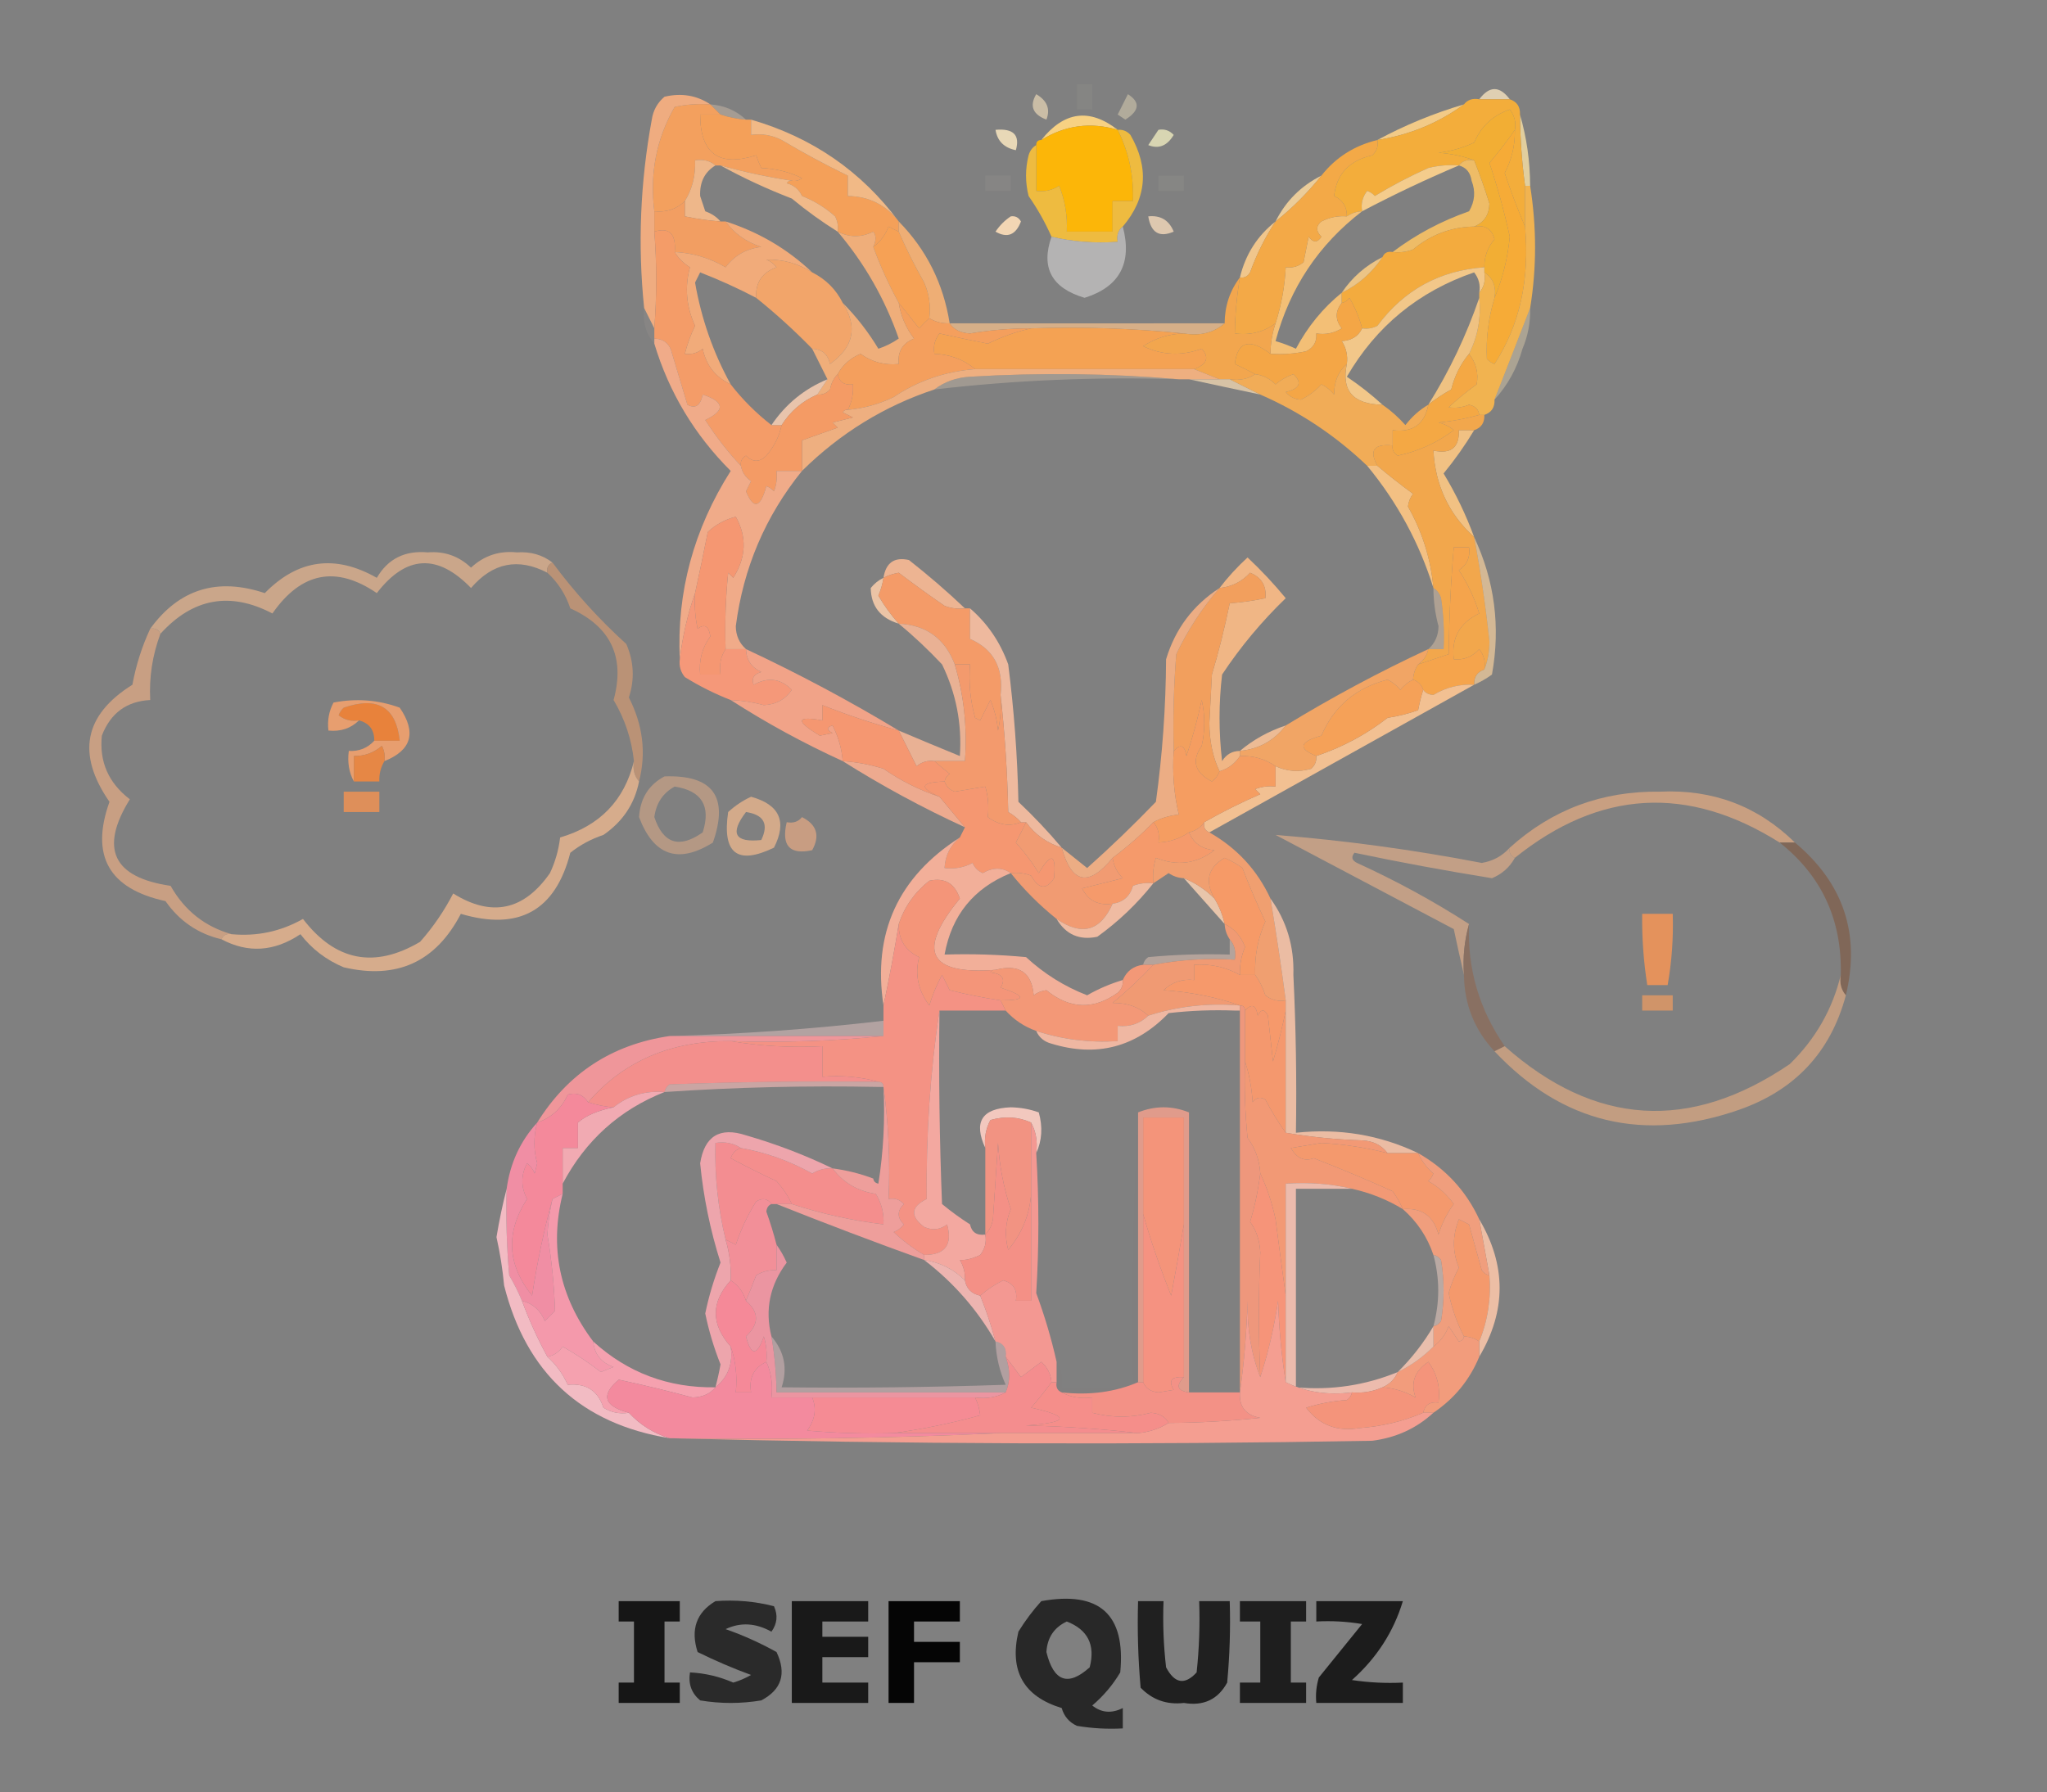 <?xml version="1.0" encoding="UTF-8"?>
<!DOCTYPE svg PUBLIC "-//W3C//DTD SVG 1.1//EN" "http://www.w3.org/Graphics/SVG/1.1/DTD/svg11.dtd">
<svg xmlns="http://www.w3.org/2000/svg" version="1.1" width="402px" height="352px" style="shape-rendering:geometricPrecision; text-rendering:geometricPrecision; image-rendering:optimizeQuality; fill-rule:evenodd; clip-rule:evenodd" xmlns:xlink="http://www.w3.org/1999/xlink">
<rect width="100%" height="100%" fill="#808080" stroke="none"/>
<g><path style="opacity:0.792" fill="#f7e3be" d="M 296.5,19.5 C 294.5,19.5 292.5,19.5 290.5,19.5C 292.5,16.833 294.5,16.833 296.5,19.5 Z"/></g>
<g><path style="opacity:0.671" fill="#efdbb9" d="M 203.5,18.5 C 205.641,19.755 206.307,21.422 205.5,23.5C 202.807,22.468 202.14,20.802 203.5,18.5 Z"/></g>
<g><path style="opacity:0.047" fill="#f9edd3" d="M 211.5,16.5 C 212.5,16.5 213.5,16.5 214.5,16.5C 214.5,18.167 214.5,19.833 214.5,21.5C 213.5,21.5 212.5,21.5 211.5,21.5C 211.5,19.833 211.5,18.167 211.5,16.5 Z"/></g>
<g><path style="opacity:0.298" fill="#fbddc0" d="M 139.5,20.5 C 142.241,20.707 144.574,21.707 146.5,23.5C 144.784,23.371 143.117,23.038 141.5,22.5C 140.833,21.833 140.167,21.167 139.5,20.5 Z"/></g>
<g><path style="opacity:1" fill="#f3a05e" d="M 139.5,20.5 C 140.167,21.167 140.833,21.833 141.5,22.5C 140.167,22.5 138.833,22.5 137.5,22.5C 137.515,30.182 141.182,32.848 148.5,30.5C 148.736,31.247 149.07,32.081 149.5,33C 152.371,33.118 155.038,33.784 157.5,35C 156.906,35.464 156.239,35.631 155.5,35.5C 150.822,34.79 146.155,33.79 141.5,32.5C 141.167,32.5 140.833,32.5 140.5,32.5C 139.432,31.566 138.099,31.232 136.5,31.5C 136.635,34.417 135.968,37.084 134.5,39.5C 132.886,41.075 130.886,41.741 128.5,41.5C 127.58,34.063 128.913,27.23 132.5,21C 134.81,20.503 137.143,20.337 139.5,20.5 Z"/></g>
<g><path style="opacity:0.451" fill="#ede1bd" d="M 221.5,18.5 C 223.965,20.069 223.798,21.735 221,23.5C 220.5,23.167 220,22.833 219.5,22.5C 220.18,21.14 220.847,19.807 221.5,18.5 Z"/></g>
<g><path style="opacity:0.953" fill="#fcd583" d="M 219.5,25.5 C 214.172,23.928 209.172,24.595 204.5,27.5C 208.967,21.867 213.967,21.201 219.5,25.5 Z"/></g>
<g><path style="opacity:1" fill="#f4a059" d="M 141.5,22.5 C 143.117,23.038 144.784,23.371 146.5,23.5C 146.833,23.5 147.167,23.5 147.5,23.5C 147.5,24.5 147.5,25.5 147.5,26.5C 149.604,26.201 151.604,26.534 153.5,27.5C 157.744,30.024 162.077,32.357 166.5,34.5C 166.5,35.833 166.5,37.167 166.5,38.5C 170.648,38.574 173.981,40.241 176.5,43.5C 176.5,44.167 176.5,44.833 176.5,45.5C 175.85,45.196 175.183,44.863 174.5,44.5C 173.85,46.184 172.85,47.517 171.5,48.5C 172.087,47.233 172.087,46.233 171.5,45.5C 169.177,46.672 166.844,46.672 164.5,45.5C 164.649,44.448 164.483,43.448 164,42.5C 162.075,40.787 159.908,39.453 157.5,38.5C 156.91,37.201 155.91,36.368 154.5,36C 154.728,35.601 155.062,35.435 155.5,35.5C 156.239,35.631 156.906,35.464 157.5,35C 155.038,33.784 152.371,33.118 149.5,33C 149.07,32.081 148.736,31.247 148.5,30.5C 141.182,32.848 137.515,30.182 137.5,22.5C 138.833,22.5 140.167,22.5 141.5,22.5 Z"/></g>
<g><path style="opacity:1" fill="#f2ca87" d="M 287.5,20.5 C 282.476,24.172 276.81,26.505 270.5,27.5C 275.86,24.597 281.527,22.264 287.5,20.5 Z"/></g>
<g><path style="opacity:0.98" fill="#e9d9b7" d="M 195.5,25.5 C 199.019,25.187 200.353,26.52 199.5,29.5C 197.192,29.035 195.858,27.701 195.5,25.5 Z"/></g>
<g><path style="opacity:0.863" fill="#e5e2b9" d="M 227.5,25.5 C 228.675,25.281 229.675,25.614 230.5,26.5C 229.215,28.659 227.548,29.326 225.5,28.5C 226.193,27.482 226.859,26.482 227.5,25.5 Z"/></g>
<g><path style="opacity:0.804" fill="#f9e1a5" d="M 298.5,22.5 C 299.801,26.943 300.468,31.609 300.5,36.5C 300.167,36.5 299.833,36.5 299.5,36.5C 298.873,31.859 298.54,27.192 298.5,22.5 Z"/></g>
<g><path style="opacity:1" fill="#f3ad3b" d="M 290.5,19.5 C 292.5,19.5 294.5,19.5 296.5,19.5C 297.906,19.973 298.573,20.973 298.5,22.5C 298.54,27.192 298.873,31.859 299.5,36.5C 299.5,39.167 299.5,41.833 299.5,44.5C 298.063,41.14 296.729,37.64 295.5,34C 296.895,31.321 297.561,28.488 297.5,25.5C 297.762,24.022 297.429,22.689 296.5,21.5C 293.202,22.642 290.869,24.808 289.5,28C 287.285,29.044 284.952,29.71 282.5,30C 285.036,30.186 287.369,30.686 289.5,31.5C 288.209,31.263 287.209,31.596 286.5,32.5C 284.473,32.338 282.473,32.505 280.5,33C 276.88,34.612 273.38,36.446 270,38.5C 269.586,38.043 269.086,37.709 268.5,37.5C 267.571,38.689 267.238,40.022 267.5,41.5C 266.391,41.557 265.391,41.89 264.5,42.5C 264.539,40.641 263.706,39.308 262,38.5C 262.465,34.193 264.965,31.526 269.5,30.5C 270.386,29.675 270.719,28.675 270.5,27.5C 276.81,26.505 282.476,24.172 287.5,20.5C 288.209,19.596 289.209,19.263 290.5,19.5 Z"/></g>
<g><path style="opacity:1" fill="#fcb608" d="M 219.5,25.5 C 221.686,29.841 222.686,34.508 222.5,39.5C 221.167,39.5 219.833,39.5 218.5,39.5C 218.5,41.5 218.5,43.5 218.5,45.5C 215.5,45.5 212.5,45.5 209.5,45.5C 209.649,42.393 209.149,39.393 208,36.5C 206.644,37.38 205.144,37.714 203.5,37.5C 203.5,34.5 203.5,31.5 203.5,28.5C 203.5,27.833 203.833,27.5 204.5,27.5C 209.172,24.595 214.172,23.928 219.5,25.5 Z"/></g>
<g><path style="opacity:1" fill="#f4cc8c" d="M 286.5,32.5 C 280.11,35.193 273.777,38.193 267.5,41.5C 267.238,40.022 267.571,38.689 268.5,37.5C 269.086,37.709 269.586,38.043 270,38.5C 273.38,36.446 276.88,34.612 280.5,33C 282.473,32.505 284.473,32.338 286.5,32.5 Z"/></g>
<g><path style="opacity:1" fill="#f0b989" d="M 141.5,32.5 C 146.155,33.79 150.822,34.79 155.5,35.5C 155.062,35.435 154.728,35.601 154.5,36C 155.91,36.368 156.91,37.201 157.5,38.5C 159.908,39.453 162.075,40.787 164,42.5C 164.483,43.448 164.649,44.448 164.5,45.5C 161.379,43.552 158.379,41.385 155.5,39C 150.569,37.094 145.902,34.927 141.5,32.5 Z"/></g>
<g><path style="opacity:0.053" fill="#f9ebd2" d="M 193.5,34.5 C 195.167,34.5 196.833,34.5 198.5,34.5C 198.5,35.5 198.5,36.5 198.5,37.5C 196.833,37.5 195.167,37.5 193.5,37.5C 193.5,36.5 193.5,35.5 193.5,34.5 Z"/></g>
<g><path style="opacity:0.055" fill="#f9eecc" d="M 227.5,34.5 C 229.167,34.5 230.833,34.5 232.5,34.5C 232.5,35.5 232.5,36.5 232.5,37.5C 230.833,37.5 229.167,37.5 227.5,37.5C 227.5,36.5 227.5,35.5 227.5,34.5 Z"/></g>
<g><path style="opacity:1" fill="#f1b986" d="M 147.5,23.5 C 159.505,26.985 169.171,33.651 176.5,43.5C 173.981,40.241 170.648,38.574 166.5,38.5C 166.5,37.167 166.5,35.833 166.5,34.5C 162.077,32.357 157.744,30.024 153.5,27.5C 151.604,26.534 149.604,26.201 147.5,26.5C 147.5,25.5 147.5,24.5 147.5,23.5 Z"/></g>
<g><path style="opacity:0.929" fill="#f3d29b" d="M 259.5,34.5 C 256.833,37.833 253.833,40.833 250.5,43.5C 252.5,39.5 255.5,36.5 259.5,34.5 Z"/></g>
<g><path style="opacity:1" fill="#eeb78a" d="M 140.5,32.5 C 138.389,33.77 137.389,35.77 137.5,38.5C 137.833,39.5 138.167,40.5 138.5,41.5C 139.739,41.942 140.739,42.609 141.5,43.5C 139.139,43.326 136.806,42.993 134.5,42.5C 134.5,41.5 134.5,40.5 134.5,39.5C 135.968,37.084 136.635,34.417 136.5,31.5C 138.099,31.232 139.432,31.566 140.5,32.5 Z"/></g>
<g><path style="opacity:1" fill="#eebc67" d="M 286.5,32.5 C 287.209,31.596 288.209,31.263 289.5,31.5C 290.583,34.194 291.583,37.028 292.5,40C 292.443,42.209 291.443,43.709 289.5,44.5C 284.987,44.588 280.987,46.088 277.5,49C 276.207,49.49 274.873,49.657 273.5,49.5C 277.998,46.095 282.998,43.428 288.5,41.5C 289.641,39.579 289.808,37.579 289,35.5C 288.764,33.881 287.931,32.881 286.5,32.5 Z"/></g>
<g><path style="opacity:0.812" fill="#f4d9ba" d="M 225.5,42.5 C 227.912,42.244 229.579,43.244 230.5,45.5C 227.688,46.719 226.021,45.719 225.5,42.5 Z"/></g>
<g><path style="opacity:0.992" fill="#f2d6b4" d="M 198.5,42.5 C 199.376,42.369 200.043,42.703 200.5,43.5C 199.485,46.168 197.818,46.834 195.5,45.5C 196.34,44.265 197.34,43.265 198.5,42.5 Z"/></g>
<g><path style="opacity:1" fill="#f2ae34" d="M 297.5,25.5 C 296.032,27.64 294.365,29.806 292.5,32C 294.092,36.74 295.426,41.573 296.5,46.5C 296.079,50.78 295.079,54.78 293.5,58.5C 293.88,56.302 293.213,54.635 291.5,53.5C 291.5,53.167 291.5,52.833 291.5,52.5C 291.477,50.4 292.144,48.567 293.5,47C 292.968,44.98 291.635,44.147 289.5,44.5C 291.443,43.709 292.443,42.209 292.5,40C 291.583,37.028 290.583,34.194 289.5,31.5C 287.369,30.686 285.036,30.186 282.5,30C 284.952,29.71 287.285,29.044 289.5,28C 290.869,24.808 293.202,22.642 296.5,21.5C 297.429,22.689 297.762,24.022 297.5,25.5 Z"/></g>
<g><path style="opacity:1" fill="#efac80" d="M 139.5,20.5 C 137.143,20.337 134.81,20.503 132.5,21C 128.913,27.23 127.58,34.063 128.5,41.5C 128.5,42.833 128.5,44.167 128.5,45.5C 128.995,51.775 128.995,58.109 128.5,64.5C 127.833,63.167 127.167,61.833 126.5,60.5C 125.227,48.165 125.727,35.831 128,23.5C 128.273,21.671 129.107,20.171 130.5,19C 133.817,18.219 136.817,18.719 139.5,20.5 Z"/></g>
<g><path style="opacity:1" fill="#eebb40" d="M 219.5,25.5 C 220.496,25.414 221.329,25.748 222,26.5C 225.707,32.948 225.207,38.948 220.5,44.5C 219.596,45.209 219.263,46.209 219.5,47.5C 214.968,47.818 210.634,47.485 206.5,46.5C 205.265,43.699 203.765,41.032 202,38.5C 201.333,35.833 201.333,33.167 202,30.5C 202.278,29.584 202.778,28.918 203.5,28.5C 203.5,31.5 203.5,34.5 203.5,37.5C 205.144,37.714 206.644,37.38 208,36.5C 209.149,39.393 209.649,42.393 209.5,45.5C 212.5,45.5 215.5,45.5 218.5,45.5C 218.5,43.5 218.5,41.5 218.5,39.5C 219.833,39.5 221.167,39.5 222.5,39.5C 222.686,34.508 221.686,29.841 219.5,25.5 Z"/></g>
<g><path style="opacity:1" fill="#f29e62" d="M 134.5,39.5 C 134.5,40.5 134.5,41.5 134.5,42.5C 136.806,42.993 139.139,43.326 141.5,43.5C 141.833,43.5 142.167,43.5 142.5,43.5C 144.189,45.853 146.522,47.52 149.5,48.5C 146.534,48.872 144.2,50.205 142.5,52.5C 139.397,50.688 136.064,49.688 132.5,49.5C 132.799,45.935 131.465,44.602 128.5,45.5C 128.5,44.167 128.5,42.833 128.5,41.5C 130.886,41.741 132.886,41.075 134.5,39.5 Z"/></g>
<g><path style="opacity:1" fill="#f3bf76" d="M 267.5,41.5 C 258.978,48.03 253.311,56.53 250.5,67C 251.872,67.402 253.205,67.902 254.5,68.5C 256.818,64.151 259.818,60.484 263.5,57.5C 263.5,58.167 263.5,58.833 263.5,59.5C 262.185,61.135 262.185,62.801 263.5,64.5C 261.955,65.452 260.288,65.785 258.5,65.5C 258.64,67.124 257.973,68.29 256.5,69C 254.19,69.497 251.857,69.663 249.5,69.5C 249.517,67.435 249.85,65.435 250.5,63.5C 251.642,59.929 252.309,56.262 252.5,52.5C 253.822,52.67 254.989,52.337 256,51.5C 256.333,49.833 256.667,48.167 257,46.5C 257.893,47.711 258.726,47.711 259.5,46.5C 258.41,45.391 258.41,44.391 259.5,43.5C 261.071,42.691 262.738,42.357 264.5,42.5C 265.391,41.89 266.391,41.557 267.5,41.5 Z"/></g>
<g><path style="opacity:1" fill="#f6a155" d="M 176.5,45.5 C 177.958,48.867 179.624,52.201 181.5,55.5C 182.474,57.743 182.808,60.076 182.5,62.5C 181.849,63.091 181.182,63.757 180.5,64.5C 179.165,62.799 177.832,61.132 176.5,59.5C 174.547,55.931 172.881,52.264 171.5,48.5C 172.85,47.517 173.85,46.184 174.5,44.5C 175.183,44.863 175.85,45.196 176.5,45.5 Z"/></g>
<g><path style="opacity:1" fill="#f1ab7a" d="M 142.5,43.5 C 148.993,45.575 154.66,48.908 159.5,53.5C 156.744,51.747 153.744,50.914 150.5,51C 151.308,51.308 151.975,51.808 152.5,52.5C 149.662,53.512 148.329,55.512 148.5,58.5C 144.976,56.653 141.31,54.986 137.5,53.5C 137.167,54.167 136.833,54.833 136.5,55.5C 137.735,62.619 140.068,69.286 143.5,75.5C 140.507,74.085 138.674,71.751 138,68.5C 136.989,69.337 135.822,69.67 134.5,69.5C 134.955,67.633 135.622,65.8 136.5,64C 134.772,60.227 134.439,56.393 135.5,52.5C 134.23,51.712 133.23,50.712 132.5,49.5C 136.064,49.688 139.397,50.688 142.5,52.5C 144.2,50.205 146.534,48.872 149.5,48.5C 146.522,47.52 144.189,45.853 142.5,43.5 Z"/></g>
<g><path style="opacity:1" fill="#b4b3b3" d="M 220.5,44.5 C 222.387,51.674 219.887,56.341 213,58.5C 206.531,56.588 204.364,52.588 206.5,46.5C 210.634,47.485 214.968,47.818 219.5,47.5C 219.263,46.209 219.596,45.209 220.5,44.5 Z"/></g>
<g><path style="opacity:1" fill="#f0c68c" d="M 250.5,43.5 C 248.467,46.563 246.801,49.896 245.5,53.5C 245.043,54.297 244.376,54.631 243.5,54.5C 244.589,49.978 246.922,46.311 250.5,43.5 Z"/></g>
<g><path style="opacity:1" fill="#f6ab37" d="M 297.5,25.5 C 297.561,28.488 296.895,31.321 295.5,34C 296.729,37.64 298.063,41.14 299.5,44.5C 300.442,54.888 298.442,63.888 293.5,71.5C 292.914,71.291 292.414,70.957 292,70.5C 291.805,66.426 292.305,62.426 293.5,58.5C 295.079,54.78 296.079,50.78 296.5,46.5C 295.426,41.573 294.092,36.74 292.5,32C 294.365,29.806 296.032,27.64 297.5,25.5 Z"/></g>
<g><path style="opacity:1" fill="#f2a56a" d="M 159.5,53.5 C 162.188,54.855 164.188,56.855 165.5,59.5C 168.493,64.206 167.659,68.206 163,71.5C 162.578,69.574 161.411,68.574 159.5,68.5C 156.023,64.933 152.356,61.6 148.5,58.5C 148.329,55.512 149.662,53.512 152.5,52.5C 151.975,51.808 151.308,51.308 150.5,51C 153.744,50.914 156.744,51.747 159.5,53.5 Z"/></g>
<g><path style="opacity:1" fill="#f3ab3e" d="M 289.5,44.5 C 291.635,44.147 292.968,44.98 293.5,47C 292.144,48.567 291.477,50.4 291.5,52.5C 282.716,53.127 275.716,56.96 270.5,64C 269.552,64.483 268.552,64.65 267.5,64.5C 266.956,62.42 266.122,60.42 265,58.5C 264.617,59.056 264.117,59.389 263.5,59.5C 263.5,58.833 263.5,58.167 263.5,57.5C 266.723,55.953 269.39,53.619 271.5,50.5C 271.842,49.662 272.508,49.328 273.5,49.5C 274.873,49.657 276.207,49.49 277.5,49C 280.987,46.088 284.987,44.588 289.5,44.5 Z"/></g>
<g><path style="opacity:1" fill="#f3a947" d="M 270.5,27.5 C 270.719,28.675 270.386,29.675 269.5,30.5C 264.965,31.526 262.465,34.193 262,38.5C 263.706,39.308 264.539,40.641 264.5,42.5C 262.738,42.357 261.071,42.691 259.5,43.5C 258.41,44.391 258.41,45.391 259.5,46.5C 258.726,47.711 257.893,47.711 257,46.5C 256.667,48.167 256.333,49.833 256,51.5C 254.989,52.337 253.822,52.67 252.5,52.5C 252.309,56.262 251.642,59.929 250.5,63.5C 248.18,65.226 245.513,65.893 242.5,65.5C 242.552,61.802 242.886,58.135 243.5,54.5C 244.376,54.631 245.043,54.297 245.5,53.5C 246.801,49.896 248.467,46.563 250.5,43.5C 253.833,40.833 256.833,37.833 259.5,34.5C 262.311,30.922 265.978,28.589 270.5,27.5 Z"/></g>
<g><path style="opacity:0.965" fill="#efc787" d="M 271.5,50.5 C 269.39,53.619 266.723,55.953 263.5,57.5C 265.523,54.48 268.19,52.146 271.5,50.5 Z"/></g>
<g><path style="opacity:1" fill="#f2c789" d="M 291.5,52.5 C 291.5,52.833 291.5,53.167 291.5,53.5C 291.768,55.099 291.434,56.432 290.5,57.5C 290.762,56.022 290.429,54.689 289.5,53.5C 278.596,57.241 270.263,64.074 264.5,74C 267.02,75.697 269.353,77.531 271.5,79.5C 265.72,79.409 263.386,76.742 264.5,71.5C 264.714,69.856 264.38,68.356 263.5,67C 265.437,66.878 266.77,66.045 267.5,64.5C 268.552,64.65 269.552,64.483 270.5,64C 275.716,56.96 282.716,53.127 291.5,52.5 Z"/></g>
<g><path style="opacity:1" fill="#eeae75" d="M 176.5,43.5 C 181.936,49.038 185.269,55.705 186.5,63.5C 185.041,63.567 183.708,63.234 182.5,62.5C 182.808,60.076 182.474,57.743 181.5,55.5C 179.624,52.201 177.958,48.867 176.5,45.5C 176.5,44.833 176.5,44.167 176.5,43.5 Z"/></g>
<g><path style="opacity:0.055" fill="#fee8d0" d="M 126.5,60.5 C 127.167,61.833 127.833,63.167 128.5,64.5C 128.5,65.167 128.5,65.833 128.5,66.5C 128.5,66.833 128.5,67.167 128.5,67.5C 126.837,65.561 126.171,63.228 126.5,60.5 Z"/></g>
<g><path style="opacity:0.767" fill="#f0bd8a" d="M 186.5,63.5 C 204.538,63.527 222.538,63.527 240.5,63.5C 238.365,65.369 235.698,66.036 232.5,65.5C 222.681,64.506 212.681,64.173 202.5,64.5C 198.476,64.503 194.476,64.836 190.5,65.5C 188.667,65.415 187.334,64.748 186.5,63.5 Z"/></g>
<g><path style="opacity:1" fill="#f49c68" d="M 132.5,49.5 C 133.23,50.712 134.23,51.712 135.5,52.5C 134.439,56.393 134.772,60.227 136.5,64C 135.622,65.8 134.955,67.633 134.5,69.5C 135.822,69.67 136.989,69.337 138,68.5C 138.674,71.751 140.507,74.085 143.5,75.5C 145.806,78.473 148.473,81.139 151.5,83.5C 152.167,83.5 152.833,83.5 153.5,83.5C 153.033,85.711 152.033,87.711 150.5,89.5C 149.167,90.833 147.833,90.833 146.5,89.5C 145.702,89.957 145.369,90.624 145.5,91.5C 142.959,88.799 140.626,85.799 138.5,82.5C 142.469,80.597 142.303,78.93 138,77.5C 137.558,79.678 136.558,80.345 135,79.5C 134,76.167 133,72.833 132,69.5C 131.578,67.574 130.411,66.574 128.5,66.5C 128.5,65.833 128.5,65.167 128.5,64.5C 128.995,58.109 128.995,51.775 128.5,45.5C 131.465,44.602 132.799,45.935 132.5,49.5 Z"/></g>
<g><path style="opacity:1" fill="#efae7a" d="M 164.5,45.5 C 166.844,46.672 169.177,46.672 171.5,45.5C 172.087,46.233 172.087,47.233 171.5,48.5C 172.881,52.264 174.547,55.931 176.5,59.5C 176.918,62.09 177.918,64.423 179.5,66.5C 177.244,67.421 176.244,69.088 176.5,71.5C 173.728,71.78 171.228,71.113 169,69.5C 167.008,70.328 165.508,71.661 164.5,73.5C 163.732,74.263 163.232,75.263 163,76.5C 162.329,77.252 161.496,77.586 160.5,77.5C 161.167,76.5 161.833,75.5 162.5,74.5C 161.5,72.5 160.5,70.5 159.5,68.5C 161.411,68.574 162.578,69.574 163,71.5C 167.659,68.206 168.493,64.206 165.5,59.5C 168.161,62.171 170.494,65.171 172.5,68.5C 173.931,68.023 175.264,67.357 176.5,66.5C 173.78,58.722 169.78,51.722 164.5,45.5 Z"/></g>
<g><path style="opacity:1" fill="#f2a64e" d="M 243.5,54.5 C 242.886,58.135 242.552,61.802 242.5,65.5C 245.513,65.893 248.18,65.226 250.5,63.5C 249.85,65.435 249.517,67.435 249.5,69.5C 245.368,66.368 243.035,67.035 242.5,71.5C 243.949,72.172 245.282,72.839 246.5,73.5C 245.081,74.451 243.415,74.784 241.5,74.5C 240.833,74.5 240.167,74.5 239.5,74.5C 237.833,73.833 236.167,73.167 234.5,72.5C 237.045,71.562 237.545,70.229 236,68.5C 232.062,69.954 228.229,69.788 224.5,68C 226.927,66.409 229.593,65.575 232.5,65.5C 235.698,66.036 238.365,65.369 240.5,63.5C 240.528,60.084 241.528,57.084 243.5,54.5 Z"/></g>
<g><path style="opacity:1" fill="#f1b350" d="M 299.5,36.5 C 299.833,36.5 300.167,36.5 300.5,36.5C 301.784,44.629 301.784,52.629 300.5,60.5C 298.215,66.423 295.881,72.423 293.5,78.5C 293.573,80.027 292.906,81.027 291.5,81.5C 291.167,81.5 290.833,81.5 290.5,81.5C 290.38,80.414 289.713,79.747 288.5,79.5C 287.136,80.043 285.803,80.21 284.5,80C 286.241,78.38 288.075,76.88 290,75.5C 290.393,73.284 289.893,71.284 288.5,69.5C 290.22,66.111 290.887,62.444 290.5,58.5C 290.5,58.167 290.5,57.833 290.5,57.5C 291.434,56.432 291.768,55.099 291.5,53.5C 293.213,54.635 293.88,56.302 293.5,58.5C 292.305,62.426 291.805,66.426 292,70.5C 292.414,70.957 292.914,71.291 293.5,71.5C 298.442,63.888 300.442,54.888 299.5,44.5C 299.5,41.833 299.5,39.167 299.5,36.5 Z"/></g>
<g><path style="opacity:0.357" fill="#fae3b8" d="M 300.5,60.5 C 300.579,63.271 300.079,65.937 299,68.5C 297.914,72.346 296.081,75.68 293.5,78.5C 295.881,72.423 298.215,66.423 300.5,60.5 Z"/></g>
<g><path style="opacity:1" fill="#f4a253" d="M 202.5,64.5 C 212.681,64.173 222.681,64.506 232.5,65.5C 229.593,65.575 226.927,66.409 224.5,68C 228.229,69.788 232.062,69.954 236,68.5C 237.545,70.229 237.045,71.562 234.5,72.5C 220.167,72.5 205.833,72.5 191.5,72.5C 189.245,70.62 186.578,69.62 183.5,69.5C 183.238,68.022 183.571,66.689 184.5,65.5C 187.648,66.212 190.814,66.879 194,67.5C 196.786,66.132 199.62,65.132 202.5,64.5 Z"/></g>
<g><path style="opacity:1" fill="#f4a646" d="M 267.5,64.5 C 266.77,66.045 265.437,66.878 263.5,67C 264.38,68.356 264.714,69.856 264.5,71.5C 262.836,72.949 262.002,74.949 262,77.5C 261.311,76.643 260.478,75.977 259.5,75.5C 258.369,76.751 257.036,77.751 255.5,78.5C 254.263,78.444 253.263,77.944 252.5,77C 255.267,76.331 255.767,75.164 254,73.5C 252.715,73.95 251.548,74.617 250.5,75.5C 249.378,74.37 248.044,73.703 246.5,73.5C 245.282,72.839 243.949,72.172 242.5,71.5C 243.035,67.035 245.368,66.368 249.5,69.5C 251.857,69.663 254.19,69.497 256.5,69C 257.973,68.29 258.64,67.124 258.5,65.5C 260.288,65.785 261.955,65.452 263.5,64.5C 262.185,62.801 262.185,61.135 263.5,59.5C 264.117,59.389 264.617,59.056 265,58.5C 266.122,60.42 266.956,62.42 267.5,64.5 Z"/></g>
<g><path style="opacity:1" fill="#efc282" d="M 290.5,58.5 C 290.887,62.444 290.22,66.111 288.5,69.5C 286.837,71.493 285.67,73.826 285,76.5C 283.385,77.386 281.885,78.386 280.5,79.5C 284.645,72.877 287.978,65.877 290.5,58.5 Z"/></g>
<g><path style="opacity:1" fill="#f49f5d" d="M 176.5,59.5 C 177.832,61.132 179.165,62.799 180.5,64.5C 181.182,63.757 181.849,63.091 182.5,62.5C 183.708,63.234 185.041,63.567 186.5,63.5C 187.334,64.748 188.667,65.415 190.5,65.5C 194.476,64.836 198.476,64.503 202.5,64.5C 199.62,65.132 196.786,66.132 194,67.5C 190.814,66.879 187.648,66.212 184.5,65.5C 183.571,66.689 183.238,68.022 183.5,69.5C 186.578,69.62 189.245,70.62 191.5,72.5C 185.589,72.968 180.256,74.802 175.5,78C 172.632,79.383 169.632,80.216 166.5,80.5C 167.301,78.958 167.634,77.291 167.5,75.5C 165.821,75.715 164.821,75.048 164.5,73.5C 165.508,71.661 167.008,70.328 169,69.5C 171.228,71.113 173.728,71.78 176.5,71.5C 176.244,69.088 177.244,67.421 179.5,66.5C 177.918,64.423 176.918,62.09 176.5,59.5 Z"/></g>
<g><path style="opacity:0.256" fill="#fee3c6" d="M 231.5,74.5 C 215.42,73.989 199.42,74.655 183.5,76.5C 185.476,74.989 187.809,74.156 190.5,74C 204.34,73.173 218.006,73.34 231.5,74.5 Z"/></g>
<g><path style="opacity:0.71" fill="#fbdeb6" d="M 233.5,74.5 C 235.5,74.5 237.5,74.5 239.5,74.5C 240.167,74.5 240.833,74.5 241.5,74.5C 243.5,75.5 245.5,76.5 247.5,77.5C 242.717,76.492 238.05,75.492 233.5,74.5 Z"/></g>
<g><path style="opacity:1" fill="#f1ac57" d="M 264.5,71.5 C 263.386,76.742 265.72,79.409 271.5,79.5C 273.129,80.625 274.629,81.959 276,83.5C 277.307,81.808 278.807,80.475 280.5,79.5C 279.757,83.336 277.424,85.003 273.5,84.5C 273.5,85.5 273.5,86.5 273.5,87.5C 269.814,87.13 268.814,88.463 270.5,91.5C 269.833,91.5 269.167,91.5 268.5,91.5C 262.289,85.568 255.289,80.901 247.5,77.5C 245.5,76.5 243.5,75.5 241.5,74.5C 243.415,74.784 245.081,74.451 246.5,73.5C 248.044,73.703 249.378,74.37 250.5,75.5C 251.548,74.617 252.715,73.95 254,73.5C 255.767,75.164 255.267,76.331 252.5,77C 253.263,77.944 254.263,78.444 255.5,78.5C 257.036,77.751 258.369,76.751 259.5,75.5C 260.478,75.977 261.311,76.643 262,77.5C 262.002,74.949 262.836,72.949 264.5,71.5 Z"/></g>
<g><path style="opacity:0.898" fill="#f4ccb1" d="M 162.5,74.5 C 161.833,75.5 161.167,76.5 160.5,77.5C 157.553,78.781 155.219,80.781 153.5,83.5C 152.833,83.5 152.167,83.5 151.5,83.5C 154.29,79.372 157.957,76.372 162.5,74.5 Z"/></g>
<g><path style="opacity:1" fill="#f4a844" d="M 288.5,69.5 C 289.893,71.284 290.393,73.284 290,75.5C 288.075,76.88 286.241,78.38 284.5,80C 285.803,80.21 287.136,80.043 288.5,79.5C 289.713,79.747 290.38,80.414 290.5,81.5C 287.921,82.228 285.254,82.728 282.5,83C 283.624,83.249 284.624,83.749 285.5,84.5C 282.211,86.978 278.544,88.644 274.5,89.5C 273.702,89.043 273.369,88.376 273.5,87.5C 273.5,86.5 273.5,85.5 273.5,84.5C 277.424,85.003 279.757,83.336 280.5,79.5C 281.885,78.386 283.385,77.386 285,76.5C 285.67,73.826 286.837,71.493 288.5,69.5 Z"/></g>
<g><path style="opacity:1" fill="#eeaf80" d="M 191.5,72.5 C 205.833,72.5 220.167,72.5 234.5,72.5C 236.167,73.167 237.833,73.833 239.5,74.5C 237.5,74.5 235.5,74.5 233.5,74.5C 232.833,74.5 232.167,74.5 231.5,74.5C 218.006,73.34 204.34,73.173 190.5,74C 187.809,74.156 185.476,74.989 183.5,76.5C 173.674,79.756 165.008,85.089 157.5,92.5C 157.5,90.5 157.5,88.5 157.5,86.5C 159.798,85.69 162.132,84.856 164.5,84C 164.167,83.667 163.833,83.333 163.5,83C 164.833,82.667 166.167,82.333 167.5,82C 166.833,81.667 166.167,81.333 165.5,81C 165.728,80.601 166.062,80.435 166.5,80.5C 169.632,80.216 172.632,79.383 175.5,78C 180.256,74.802 185.589,72.968 191.5,72.5 Z"/></g>
<g><path style="opacity:1" fill="#f1c183" d="M 289.5,84.5 C 287.73,87.446 285.73,90.28 283.5,93C 285.92,97.006 287.92,101.173 289.5,105.5C 284.547,101.002 281.88,95.336 281.5,88.5C 284.95,89.244 286.616,87.91 286.5,84.5C 287.5,84.5 288.5,84.5 289.5,84.5 Z"/></g>
<g><path style="opacity:1" fill="#f49b65" d="M 164.5,73.5 C 164.821,75.048 165.821,75.715 167.5,75.5C 167.634,77.291 167.301,78.958 166.5,80.5C 166.062,80.435 165.728,80.601 165.5,81C 166.167,81.333 166.833,81.667 167.5,82C 166.167,82.333 164.833,82.667 163.5,83C 163.833,83.333 164.167,83.667 164.5,84C 162.132,84.856 159.798,85.69 157.5,86.5C 157.5,88.5 157.5,90.5 157.5,92.5C 155.833,92.5 154.167,92.5 152.5,92.5C 152.657,93.873 152.49,95.207 152,96.5C 151.586,96.043 151.086,95.709 150.5,95.5C 149.333,99.794 147.999,100.128 146.5,96.5C 146.833,95.833 147.167,95.167 147.5,94.5C 146.388,93.735 145.721,92.735 145.5,91.5C 145.369,90.624 145.702,89.957 146.5,89.5C 147.833,90.833 149.167,90.833 150.5,89.5C 152.033,87.711 153.033,85.711 153.5,83.5C 155.219,80.781 157.553,78.781 160.5,77.5C 161.496,77.586 162.329,77.252 163,76.5C 163.232,75.263 163.732,74.263 164.5,73.5 Z"/></g>
<g><path style="opacity:1" fill="#f3c083" d="M 268.5,91.5 C 269.167,91.5 269.833,91.5 270.5,91.5C 272.718,93.374 275.051,95.207 277.5,97C 276.941,97.725 276.608,98.558 276.5,99.5C 279.329,104.486 280.996,109.82 281.5,115.5C 278.757,106.683 274.423,98.683 268.5,91.5 Z"/></g>
<g><path style="opacity:1" fill="#f0ab89" d="M 128.5,66.5 C 130.411,66.574 131.578,67.574 132,69.5C 133,72.833 134,76.167 135,79.5C 136.558,80.345 137.558,79.678 138,77.5C 142.303,78.93 142.469,80.597 138.5,82.5C 140.626,85.799 142.959,88.799 145.5,91.5C 145.721,92.735 146.388,93.735 147.5,94.5C 147.167,95.167 146.833,95.833 146.5,96.5C 147.999,100.128 149.333,99.794 150.5,95.5C 151.086,95.709 151.586,96.043 152,96.5C 152.49,95.207 152.657,93.873 152.5,92.5C 154.167,92.5 155.833,92.5 157.5,92.5C 150.31,101.387 145.977,111.553 144.5,123C 144.519,124.833 145.185,126.333 146.5,127.5C 145.167,127.5 143.833,127.5 142.5,127.5C 142.334,122.489 142.501,117.489 143,112.5C 143.333,112.833 143.667,113.167 144,113.5C 146.548,109.489 146.715,105.489 144.5,101.5C 142.386,102.034 140.552,103.034 139,104.5C 138.202,108.535 137.369,112.535 136.5,116.5C 135.045,120.618 134.045,124.951 133.5,129.5C 132.883,116.317 136.216,103.983 143.5,92.5C 136.382,85.394 131.382,77.061 128.5,67.5C 128.5,67.167 128.5,66.833 128.5,66.5 Z"/></g>
<g><path style="opacity:1" fill="#f2a74c" d="M 290.5,81.5 C 290.833,81.5 291.167,81.5 291.5,81.5C 291.573,83.027 290.906,84.027 289.5,84.5C 288.5,84.5 287.5,84.5 286.5,84.5C 286.616,87.91 284.95,89.244 281.5,88.5C 281.88,95.336 284.547,101.002 289.5,105.5C 290.769,112.284 291.769,119.117 292.5,126C 292.494,128.033 292.161,129.866 291.5,131.5C 291.762,130.022 291.429,128.689 290.5,127.5C 289.158,129.005 287.492,129.672 285.5,129.5C 284.993,125.33 286.659,122.33 290.5,120.5C 289.568,117.47 288.235,114.637 286.5,112C 288.107,110.951 288.773,109.451 288.5,107.5C 287.5,107.5 286.5,107.5 285.5,107.5C 284.911,114.485 284.578,121.485 284.5,128.5C 282.5,129.167 280.5,129.833 278.5,130.5C 279.551,129.778 280.218,128.778 280.5,127.5C 281.5,127.5 282.5,127.5 283.5,127.5C 283.665,124.15 283.498,120.817 283,117.5C 282.722,116.584 282.222,115.918 281.5,115.5C 280.996,109.82 279.329,104.486 276.5,99.5C 276.608,98.558 276.941,97.725 277.5,97C 275.051,95.207 272.718,93.374 270.5,91.5C 268.814,88.463 269.814,87.13 273.5,87.5C 273.369,88.376 273.702,89.043 274.5,89.5C 278.544,88.644 282.211,86.978 285.5,84.5C 284.624,83.749 283.624,83.249 282.5,83C 285.254,82.728 287.921,82.228 290.5,81.5 Z"/></g>
<g><path style="opacity:1" fill="#f59772" d="M 142.5,127.5 C 141.549,128.919 141.216,130.585 141.5,132.5C 140.167,132.5 138.833,132.5 137.5,132.5C 137.222,129.71 137.889,127.21 139.5,125C 139.2,122.976 138.367,122.476 137,123.5C 136.503,121.19 136.337,118.857 136.5,116.5C 137.369,112.535 138.202,108.535 139,104.5C 140.552,103.034 142.386,102.034 144.5,101.5C 146.715,105.489 146.548,109.489 144,113.5C 143.667,113.167 143.333,112.833 143,112.5C 142.501,117.489 142.334,122.489 142.5,127.5 Z"/></g>
<g><path style="opacity:1" fill="#edb492" d="M 189.5,119.5 C 188.127,119.657 186.793,119.49 185.5,119C 182.458,116.916 179.458,114.749 176.5,112.5C 175.416,112.685 174.416,113.018 173.5,113.5C 173.965,110.527 175.632,109.36 178.5,110C 182.359,113.032 186.026,116.198 189.5,119.5 Z"/></g>
<g><path style="opacity:0.816" fill="#daae8c" d="M 108.5,110.5 C 107.662,110.842 107.328,111.508 107.5,112.5C 101.767,109.516 96.767,110.516 92.5,115.5C 85.92,108.69 79.753,109.023 74,116.5C 65.992,111.038 59.159,112.371 53.5,120.5C 45.193,116.151 37.86,117.484 31.5,124.5C 31.158,123.662 30.492,123.328 29.5,123.5C 35.156,115.713 42.656,113.379 52,116.5C 58.508,109.853 65.841,108.853 74,113.5C 76.183,109.759 79.516,108.093 84,108.5C 87.297,108.234 90.13,109.234 92.5,111.5C 95.023,109.143 98.023,108.143 101.5,108.5C 104.205,108.316 106.538,108.983 108.5,110.5 Z"/></g>
<g><path style="opacity:1" fill="#ebc4a6" d="M 173.5,113.5 C 173.322,114.695 172.989,115.862 172.5,117C 173.65,118.981 174.984,120.814 176.5,122.5C 172.896,121.412 171.063,119.079 171,115.5C 171.708,114.619 172.542,113.953 173.5,113.5 Z"/></g>
<g><path style="opacity:1" fill="#ba9276" d="M 108.5,110.5 C 112.785,116.288 117.619,121.621 123,126.5C 124.499,129.972 124.666,133.472 123.5,137C 126.267,142.415 126.934,147.915 125.5,153.5C 124.566,152.432 124.232,151.099 124.5,149.5C 124.043,145.22 122.709,141.22 120.5,137.5C 122.799,129.098 119.966,123.098 112,119.5C 111.096,116.767 109.596,114.433 107.5,112.5C 107.328,111.508 107.662,110.842 108.5,110.5 Z"/></g>
<g><path style="opacity:1" fill="#f0b685" d="M 243.5,147.5 C 243.5,147.833 243.5,148.167 243.5,148.5C 242.552,149.978 241.219,150.978 239.5,151.5C 238.182,148.742 237.515,145.576 237.5,142C 237.667,138.833 237.833,135.667 238,132.5C 239.323,128.082 240.49,123.416 241.5,118.5C 243.861,118.326 246.194,117.993 248.5,117.5C 248.756,115.088 247.756,113.421 245.5,112.5C 243.87,114.264 241.87,115.264 239.5,115.5C 241.127,113.37 242.96,111.37 245,109.5C 247.683,112.016 250.183,114.683 252.5,117.5C 247.768,122.062 243.602,127.062 240,132.5C 239.333,138.167 239.333,143.833 240,149.5C 240.816,148.177 241.983,147.511 243.5,147.5 Z"/></g>
<g><path style="opacity:0.706" fill="#f5ce9d" d="M 289.5,105.5 C 293.534,114.104 294.701,123.104 293,132.5C 291.887,133.305 290.721,133.972 289.5,134.5C 289.427,132.973 290.094,131.973 291.5,131.5C 292.161,129.866 292.494,128.033 292.5,126C 291.769,119.117 290.769,112.284 289.5,105.5 Z"/></g>
<g><path style="opacity:1" fill="#f49b68" d="M 189.5,119.5 C 189.833,119.5 190.167,119.5 190.5,119.5C 190.5,121.5 190.5,123.5 190.5,125.5C 195.089,127.494 197.089,131.161 196.5,136.5C 196.663,138.857 196.497,141.19 196,143.5C 195.808,141.423 195.308,139.423 194.5,137.5C 193.833,138.833 193.167,140.167 192.5,141.5C 192.167,141.333 191.833,141.167 191.5,141C 190.544,137.606 190.211,134.106 190.5,130.5C 189.5,130.5 188.5,130.5 187.5,130.5C 185.57,125.436 181.904,122.769 176.5,122.5C 174.984,120.814 173.65,118.981 172.5,117C 172.989,115.862 173.322,114.695 173.5,113.5C 174.416,113.018 175.416,112.685 176.5,112.5C 179.458,114.749 182.458,116.916 185.5,119C 186.793,119.49 188.127,119.657 189.5,119.5 Z"/></g>
<g><path style="opacity:0.4" fill="#f6d2b0" d="M 281.5,115.5 C 282.222,115.918 282.722,116.584 283,117.5C 283.498,120.817 283.665,124.15 283.5,127.5C 282.5,127.5 281.5,127.5 280.5,127.5C 281.815,126.333 282.481,124.833 282.5,123C 281.841,120.538 281.507,118.038 281.5,115.5 Z"/></g>
<g><path style="opacity:1" fill="#f5a44c" d="M 291.5,131.5 C 290.094,131.973 289.427,132.973 289.5,134.5C 286.639,134.342 283.972,135.008 281.5,136.5C 280.584,136.457 279.917,136.124 279.5,135.5C 279.167,134.5 278.5,133.833 277.5,133.5C 277.557,132.391 277.89,131.391 278.5,130.5C 280.5,129.833 282.5,129.167 284.5,128.5C 284.578,121.485 284.911,114.485 285.5,107.5C 286.5,107.5 287.5,107.5 288.5,107.5C 288.773,109.451 288.107,110.951 286.5,112C 288.235,114.637 289.568,117.47 290.5,120.5C 286.659,122.33 284.993,125.33 285.5,129.5C 287.492,129.672 289.158,129.005 290.5,127.5C 291.429,128.689 291.762,130.022 291.5,131.5 Z"/></g>
<g><path style="opacity:1" fill="#f59879" d="M 136.5,116.5 C 136.337,118.857 136.503,121.19 137,123.5C 138.367,122.476 139.2,122.976 139.5,125C 137.889,127.21 137.222,129.71 137.5,132.5C 138.833,132.5 140.167,132.5 141.5,132.5C 141.216,130.585 141.549,128.919 142.5,127.5C 143.833,127.5 145.167,127.5 146.5,127.5C 146.561,129.592 147.561,131.092 149.5,132C 148.044,132.423 147.544,133.256 148,134.5C 150.837,132.947 153.337,133.28 155.5,135.5C 154.203,137.4 152.37,138.4 150,138.5C 147.863,137.923 145.696,137.59 143.5,137.5C 140.394,136.293 137.394,134.793 134.5,133C 133.663,131.989 133.33,130.822 133.5,129.5C 134.045,124.951 135.045,120.618 136.5,116.5 Z"/></g>
<g><path style="opacity:1" fill="#f29f5d" d="M 239.5,151.5 C 239.217,152.289 238.717,152.956 238,153.5C 234.621,151.782 233.954,149.449 236,146.5C 236.667,143.5 236.667,140.5 236,137.5C 235.203,141.224 234.203,144.89 233,148.5C 232.658,146.381 231.825,146.047 230.5,147.5C 230.334,141.158 230.5,134.825 231,128.5C 233.265,123.747 236.098,119.413 239.5,115.5C 241.87,115.264 243.87,114.264 245.5,112.5C 247.756,113.421 248.756,115.088 248.5,117.5C 246.194,117.993 243.861,118.326 241.5,118.5C 240.49,123.416 239.323,128.082 238,132.5C 237.833,135.667 237.667,138.833 237.5,142C 237.515,145.576 238.182,148.742 239.5,151.5 Z"/></g>
<g><path style="opacity:1" fill="#c89f83" d="M 29.5,123.5 C 30.492,123.328 31.158,123.662 31.5,124.5C 29.936,128.674 29.269,133.007 29.5,137.5C 24.87,137.741 21.703,140.075 20,144.5C 19.479,149.63 21.312,153.797 25.5,157C 19.51,166.677 22.176,172.344 33.5,174C 36.255,178.862 40.255,182.028 45.5,183.5C 44.508,183.328 43.842,183.662 43.5,184.5C 38.916,183.428 35.25,180.928 32.5,177C 21.375,174.577 17.709,168.077 21.5,157.5C 14.998,148.107 16.498,140.44 26,134.5C 26.711,130.645 27.878,126.979 29.5,123.5 Z"/></g>
<g><path style="opacity:1" fill="#ecad84" d="M 239.5,115.5 C 236.098,119.413 233.265,123.747 231,128.5C 230.5,134.825 230.334,141.158 230.5,147.5C 230.203,151.767 230.536,155.934 231.5,160C 229.618,160.198 227.952,160.698 226.5,161.5C 224.057,164.009 221.39,166.342 218.5,168.5C 213.79,174.26 210.457,173.593 208.5,166.5C 210.148,167.81 211.814,169.143 213.5,170.5C 218.152,166.349 222.652,162.015 227,157.5C 228.28,148.267 228.947,138.934 229,129.5C 230.796,123.539 234.296,118.873 239.5,115.5 Z"/></g>
<g><path style="opacity:1" fill="#f1a388" d="M 146.5,127.5 C 156.794,132.313 166.794,137.646 176.5,143.5C 171.396,142.113 166.396,140.446 161.5,138.5C 161.5,139.5 161.5,140.5 161.5,141.5C 156.322,140.581 156.155,141.581 161,144.5C 161.833,144.333 162.667,144.167 163.5,144C 162.304,143.346 162.304,142.846 163.5,142.5C 164.635,144.707 165.301,147.04 165.5,149.5C 157.807,145.99 150.474,141.99 143.5,137.5C 145.696,137.59 147.863,137.923 150,138.5C 152.37,138.4 154.203,137.4 155.5,135.5C 153.337,133.28 150.837,132.947 148,134.5C 147.544,133.256 148.044,132.423 149.5,132C 147.561,131.092 146.561,129.592 146.5,127.5 Z"/></g>
<g><path style="opacity:1" fill="#f2c092" d="M 289.5,134.5 C 272.135,144.181 254.801,153.848 237.5,163.5C 236.662,163.158 236.328,162.492 236.5,161.5C 240.028,159.493 243.694,157.66 247.5,156C 247.167,155.667 246.833,155.333 246.5,155C 247.793,154.51 249.127,154.343 250.5,154.5C 250.5,153.167 250.5,151.833 250.5,150.5C 252.738,151.537 255.071,151.703 257.5,151C 258.252,150.329 258.586,149.496 258.5,148.5C 263.662,146.755 268.328,144.255 272.5,141C 274.556,140.689 276.556,140.189 278.5,139.5C 278.76,138.095 279.093,136.762 279.5,135.5C 279.917,136.124 280.584,136.457 281.5,136.5C 283.972,135.008 286.639,134.342 289.5,134.5 Z"/></g>
<g><path style="opacity:1" fill="#e8823b" d="M 73.5,145.5 C 73.532,143.381 72.532,142.048 70.5,141.5C 69.022,141.762 67.689,141.429 66.5,140.5C 66.709,139.914 67.043,139.414 67.5,139C 74.136,136.72 77.803,138.887 78.5,145.5C 76.833,145.5 75.167,145.5 73.5,145.5 Z"/></g>
<g><path style="opacity:1" fill="#f5a158" d="M 277.5,133.5 C 278.5,133.833 279.167,134.5 279.5,135.5C 279.093,136.762 278.76,138.095 278.5,139.5C 276.556,140.189 274.556,140.689 272.5,141C 268.328,144.255 263.662,146.755 258.5,148.5C 254.831,147.037 255.164,145.703 259.5,144.5C 261.959,138.75 266.293,135.083 272.5,133.5C 273.478,133.977 274.311,134.643 275,135.5C 275.708,134.619 276.542,133.953 277.5,133.5 Z"/></g>
<g><path style="opacity:0.98" fill="#eab194" d="M 176.5,122.5 C 181.904,122.769 185.57,125.436 187.5,130.5C 189.311,136.604 189.978,142.938 189.5,149.5C 187.5,149.5 185.5,149.5 183.5,149.5C 182.178,149.33 181.011,149.663 180,150.5C 178.807,148.114 177.64,145.78 176.5,143.5C 180.524,145.211 184.524,146.878 188.5,148.5C 188.933,142.166 187.766,136.166 185,130.5C 182.271,127.601 179.438,124.934 176.5,122.5 Z"/></g>
<g><path style="opacity:1" fill="#e79e6f" d="M 75.5,149.5 C 75.65,148.448 75.483,147.448 75,146.5C 73.416,147.861 71.582,148.528 69.5,148.5C 69.5,150.167 69.5,151.833 69.5,153.5C 68.539,151.735 68.205,149.735 68.5,147.5C 70.514,147.608 72.18,146.942 73.5,145.5C 75.167,145.5 76.833,145.5 78.5,145.5C 77.803,138.887 74.136,136.72 67.5,139C 67.043,139.414 66.709,139.914 66.5,140.5C 67.689,141.429 69.022,141.762 70.5,141.5C 68.898,143.074 66.898,143.741 64.5,143.5C 64.261,141.533 64.594,139.699 65.5,138C 69.956,137.133 74.289,137.466 78.5,139C 81.832,143.87 80.832,147.37 75.5,149.5 Z"/></g>
<g><path style="opacity:1" fill="#ecbb95" d="M 252.5,142.5 C 250.222,145.472 247.222,147.139 243.5,147.5C 246.144,145.277 249.144,143.611 252.5,142.5 Z"/></g>
<g><path style="opacity:1" fill="#f1a565" d="M 280.5,127.5 C 280.218,128.778 279.551,129.778 278.5,130.5C 277.89,131.391 277.557,132.391 277.5,133.5C 276.542,133.953 275.708,134.619 275,135.5C 274.311,134.643 273.478,133.977 272.5,133.5C 266.293,135.083 261.959,138.75 259.5,144.5C 255.164,145.703 254.831,147.037 258.5,148.5C 258.586,149.496 258.252,150.329 257.5,151C 255.071,151.703 252.738,151.537 250.5,150.5C 248.442,149.067 246.108,148.4 243.5,148.5C 243.5,148.167 243.5,147.833 243.5,147.5C 247.222,147.139 250.222,145.472 252.5,142.5C 261.539,136.98 270.872,131.98 280.5,127.5 Z"/></g>
<g><path style="opacity:1" fill="#e68745" d="M 75.5,149.5 C 74.766,150.708 74.433,152.041 74.5,153.5C 72.833,153.5 71.167,153.5 69.5,153.5C 69.5,151.833 69.5,150.167 69.5,148.5C 71.582,148.528 73.416,147.861 75,146.5C 75.483,147.448 75.65,148.448 75.5,149.5 Z"/></g>
<g><path style="opacity:1" fill="#edaa8f" d="M 165.5,149.5 C 168.216,149.678 170.883,150.178 173.5,151C 176.963,153.398 180.63,155.232 184.5,156.5C 186.167,158.5 187.833,160.5 189.5,162.5C 181.141,158.657 173.141,154.324 165.5,149.5 Z"/></g>
<g><path style="opacity:1" fill="#f59d61" d="M 239.5,151.5 C 241.219,150.978 242.552,149.978 243.5,148.5C 246.108,148.4 248.442,149.067 250.5,150.5C 250.5,151.833 250.5,153.167 250.5,154.5C 249.127,154.343 247.793,154.51 246.5,155C 246.833,155.333 247.167,155.667 247.5,156C 243.694,157.66 240.028,159.493 236.5,161.5C 235.778,162.551 234.778,163.218 233.5,163.5C 231.718,164.72 229.718,165.386 227.5,165.5C 227.768,163.901 227.434,162.568 226.5,161.5C 227.952,160.698 229.618,160.198 231.5,160C 230.536,155.934 230.203,151.767 230.5,147.5C 231.825,146.047 232.658,146.381 233,148.5C 234.203,144.89 235.203,141.224 236,137.5C 236.667,140.5 236.667,143.5 236,146.5C 233.954,149.449 234.621,151.782 238,153.5C 238.717,152.956 239.217,152.289 239.5,151.5 Z"/></g>
<g><path style="opacity:1" fill="#f59771" d="M 185.5,153.5 C 185.811,154.478 186.478,155.145 187.5,155.5C 189.5,155.167 191.5,154.833 193.5,154.5C 194.051,156.413 194.218,158.413 194,160.5C 196.144,162.075 198.311,162.408 200.5,161.5C 200.833,161.5 201.167,161.5 201.5,161.5C 200.892,162.8 200.225,164.133 199.5,165.5C 201.161,167.335 202.661,169.335 204,171.5C 206.442,167.377 207.442,167.711 207,172.5C 205.48,174.835 203.98,174.668 202.5,172C 201.207,171.51 199.873,171.343 198.5,171.5C 196.831,170.34 194.997,170.34 193,171.5C 192.055,171.095 191.388,170.428 191,169.5C 189.301,170.406 187.467,170.739 185.5,170.5C 185.615,168.053 186.615,166.053 188.5,164.5C 188.833,163.833 189.167,163.167 189.5,162.5C 187.833,160.5 186.167,158.5 184.5,156.5C 180.392,154.67 180.725,153.67 185.5,153.5 Z"/></g>
<g><path style="opacity:1" fill="#f59771" d="M 176.5,143.5 C 177.64,145.78 178.807,148.114 180,150.5C 181.011,149.663 182.178,149.33 183.5,149.5C 184.429,150.315 185.429,151.148 186.5,152C 185.944,152.383 185.611,152.883 185.5,153.5C 180.725,153.67 180.392,154.67 184.5,156.5C 180.63,155.232 176.963,153.398 173.5,151C 170.883,150.178 168.216,149.678 165.5,149.5C 165.301,147.04 164.635,144.707 163.5,142.5C 162.304,142.846 162.304,143.346 163.5,144C 162.667,144.167 161.833,144.333 161,144.5C 156.155,141.581 156.322,140.581 161.5,141.5C 161.5,140.5 161.5,139.5 161.5,138.5C 166.396,140.446 171.396,142.113 176.5,143.5 Z"/></g>
<g><path style="opacity:0.988" fill="#de8f59" d="M 67.5,155.5 C 69.833,155.5 72.167,155.5 74.5,155.5C 74.5,156.833 74.5,158.167 74.5,159.5C 72.167,159.5 69.833,159.5 67.5,159.5C 67.5,158.167 67.5,156.833 67.5,155.5 Z"/></g>
<g><path style="opacity:1" fill="#eeb99e" d="M 190.5,119.5 C 193.918,122.439 196.418,126.106 198,130.5C 199.141,139.457 199.808,148.457 200,157.5C 203.038,160.369 205.871,163.369 208.5,166.5C 205.604,165.602 203.271,163.935 201.5,161.5C 201.167,161.5 200.833,161.5 200.5,161.5C 199.828,160.733 198.995,160.066 198,159.5C 197.829,151.656 197.329,143.989 196.5,136.5C 197.089,131.161 195.089,127.494 190.5,125.5C 190.5,123.5 190.5,121.5 190.5,119.5 Z"/></g>
<g><path style="opacity:0.702" fill="#caa286" d="M 130.5,152.5 C 140,152.17 143.167,156.503 140,165.5C 133.202,169.755 128.368,168.088 125.5,160.5C 125.727,156.819 127.393,154.152 130.5,152.5 Z M 132.5,154.5 C 137.824,155.33 139.658,158.33 138,163.5C 133.415,166.732 130.248,165.732 128.5,160.5C 128.866,157.744 130.2,155.744 132.5,154.5 Z"/></g>
<g><path style="opacity:1" fill="#f39a6d" d="M 187.5,130.5 C 188.5,130.5 189.5,130.5 190.5,130.5C 190.211,134.106 190.544,137.606 191.5,141C 191.833,141.167 192.167,141.333 192.5,141.5C 193.167,140.167 193.833,138.833 194.5,137.5C 195.308,139.423 195.808,141.423 196,143.5C 196.497,141.19 196.663,138.857 196.5,136.5C 197.329,143.989 197.829,151.656 198,159.5C 198.995,160.066 199.828,160.733 200.5,161.5C 198.311,162.408 196.144,162.075 194,160.5C 194.218,158.413 194.051,156.413 193.5,154.5C 191.5,154.833 189.5,155.167 187.5,155.5C 186.478,155.145 185.811,154.478 185.5,153.5C 185.611,152.883 185.944,152.383 186.5,152C 185.429,151.148 184.429,150.315 183.5,149.5C 185.5,149.5 187.5,149.5 189.5,149.5C 189.978,142.938 189.311,136.604 187.5,130.5 Z"/></g>
<g><path style="opacity:0.988" fill="#c89f81" d="M 352.5,165.5 C 351.5,165.5 350.5,165.5 349.5,165.5C 331.459,154.134 314.125,155.134 297.5,168.5C 296.662,168.158 296.328,167.492 296.5,166.5C 304.794,159.009 314.627,155.343 326,155.5C 336.398,155.017 345.231,158.35 352.5,165.5 Z"/></g>
<g><path style="opacity:1" fill="#c89d82" d="M 157.5,160.5 C 160.41,161.973 161.077,164.14 159.5,167C 155.075,167.956 153.408,166.123 154.5,161.5C 155.791,161.737 156.791,161.404 157.5,160.5 Z"/></g>
<g><path style="opacity:1" fill="#d3aa8a" d="M 147.5,156.5 C 153.104,158.038 154.604,161.371 152,166.5C 144.797,169.981 141.797,167.648 143,159.5C 144.409,158.219 145.909,157.219 147.5,156.5 Z M 146.5,159.5 C 150.013,160.028 151.013,161.862 149.5,165C 144.289,165.546 143.289,163.713 146.5,159.5 Z"/></g>
<g><path style="opacity:1" fill="#f59a6b" d="M 226.5,161.5 C 227.434,162.568 227.768,163.901 227.5,165.5C 229.718,165.386 231.718,164.72 233.5,163.5C 234.398,165.627 236.064,166.794 238.5,167C 235.017,169.684 231.184,170.184 227,168.5C 226.506,170.134 226.34,171.801 226.5,173.5C 225.127,173.343 223.793,173.51 222.5,174C 221.897,176.071 220.564,177.238 218.5,177.5C 215.712,177.923 213.712,176.923 212.5,174.5C 215.167,173.833 217.833,173.167 220.5,172.5C 219.37,171.378 218.703,170.044 218.5,168.5C 221.39,166.342 224.057,164.009 226.5,161.5 Z"/></g>
<g><path style="opacity:0.824" fill="#cfa587" d="M 296.5,166.5 C 296.328,167.492 296.662,168.158 297.5,168.5C 296.48,170.352 294.98,171.685 293,172.5C 283.926,171.044 274.926,169.377 266,167.5C 265.312,168.332 265.479,168.998 266.5,169.5C 274.216,173.02 281.549,177.02 288.5,181.5C 287.586,184.728 287.253,188.061 287.5,191.5C 286.834,188.642 286.167,185.642 285.5,182.5C 273.802,176.318 262.135,170.152 250.5,164C 264.059,165.08 277.559,166.913 291,169.5C 293.192,169.137 295.026,168.137 296.5,166.5 Z"/></g>
<g><path style="opacity:0.875" fill="#f6cfb1" d="M 232.5,172.5 C 234.754,173.415 236.754,174.748 238.5,176.5C 239.441,178.05 240.107,179.716 240.5,181.5C 237.862,178.526 235.195,175.526 232.5,172.5 Z"/></g>
<g><path style="opacity:1" fill="#f19b72" d="M 201.5,161.5 C 203.271,163.935 205.604,165.602 208.5,166.5C 210.457,173.593 213.79,174.26 218.5,168.5C 218.703,170.044 219.37,171.378 220.5,172.5C 217.833,173.167 215.167,173.833 212.5,174.5C 213.712,176.923 215.712,177.923 218.5,177.5C 216.118,182.913 212.452,183.913 207.5,180.5C 204.167,177.833 201.167,174.833 198.5,171.5C 199.873,171.343 201.207,171.51 202.5,172C 203.98,174.668 205.48,174.835 207,172.5C 207.442,167.711 206.442,167.377 204,171.5C 202.661,169.335 201.161,167.335 199.5,165.5C 200.225,164.133 200.892,162.8 201.5,161.5 Z"/></g>
<g><path style="opacity:1" fill="#f2af99" d="M 188.5,164.5 C 186.615,166.053 185.615,168.053 185.5,170.5C 187.467,170.739 189.301,170.406 191,169.5C 191.388,170.428 192.055,171.095 193,171.5C 194.997,170.34 196.831,170.34 198.5,171.5C 191.223,174.444 186.89,179.777 185.5,187.5C 190.844,187.334 196.177,187.501 201.5,188C 205.034,191.266 209.034,193.766 213.5,195.5C 215.703,194.233 218.037,193.233 220.5,192.5C 220.586,193.496 220.252,194.329 219.5,195C 214.738,198.394 210.071,198.227 205.5,194.5C 204.558,194.608 203.725,194.941 203,195.5C 202.618,190.975 200.118,189.309 195.5,190.5C 182.317,191.508 179.983,186.842 188.5,176.5C 187.496,173.501 185.496,172.334 182.5,173C 179.619,175.279 177.619,178.112 176.5,181.5C 175.65,186.737 174.65,192.071 173.5,197.5C 171.35,183.293 176.35,172.293 188.5,164.5 Z"/></g>
<g><path style="opacity:1" fill="#d6ac8c" d="M 124.5,149.5 C 124.232,151.099 124.566,152.432 125.5,153.5C 124.634,157.886 122.301,161.386 118.5,164C 116.099,164.795 113.932,165.962 112,167.5C 109.083,178.879 101.916,182.879 90.5,179.5C 85.596,188.951 77.929,192.451 67.5,190C 64.073,188.569 61.24,186.402 59,183.5C 53.865,186.936 48.698,187.269 43.5,184.5C 43.842,183.662 44.508,183.328 45.5,183.5C 50.489,183.96 55.156,182.96 59.5,180.5C 65.862,188.789 73.528,190.289 82.5,185C 85.057,182.108 87.224,178.941 89,175.5C 96.537,180.192 102.87,178.859 108,171.5C 109.044,169.285 109.71,166.952 110,164.5C 117.792,162.211 122.625,157.211 124.5,149.5 Z"/></g>
<g><path style="opacity:1" fill="#f49579" d="M 195.5,190.5 C 195.062,190.435 194.728,190.601 194.5,191C 196.886,191.284 197.552,192.284 196.5,194C 201.592,195.67 201.592,196.503 196.5,196.5C 193.154,195.997 189.821,195.33 186.5,194.5C 186,193.5 185.5,192.5 185,191.5C 183.983,193.376 183.149,195.376 182.5,197.5C 180.302,194.555 179.635,191.388 180.5,188C 177.778,186.728 176.444,184.561 176.5,181.5C 177.619,178.112 179.619,175.279 182.5,173C 185.496,172.334 187.496,173.501 188.5,176.5C 179.983,186.842 182.317,191.508 195.5,190.5 Z"/></g>
<g><path style="opacity:0.988" fill="#efbba2" d="M 226.5,173.5 C 223.335,177.498 219.668,180.998 215.5,184C 211.984,184.741 209.317,183.575 207.5,180.5C 212.452,183.913 216.118,182.913 218.5,177.5C 220.564,177.238 221.897,176.071 222.5,174C 223.793,173.51 225.127,173.343 226.5,173.5 Z"/></g>
<g><path style="opacity:1" fill="#e4925c" d="M 322.5,179.5 C 324.5,179.5 326.5,179.5 328.5,179.5C 328.647,184.214 328.314,188.881 327.5,193.5C 326.167,193.5 324.833,193.5 323.5,193.5C 322.771,188.87 322.437,184.203 322.5,179.5 Z"/></g>
<g><path style="opacity:1" fill="#806758" d="M 349.5,165.5 C 350.5,165.5 351.5,165.5 352.5,165.5C 362.048,173.478 365.382,183.478 362.5,195.5C 361.566,194.432 361.232,193.099 361.5,191.5C 361.772,180.718 357.772,172.052 349.5,165.5 Z"/></g>
<g><path style="opacity:0.41" fill="#fed5c1" d="M 241.5,184.5 C 242.434,185.568 242.768,186.901 242.5,188.5C 236.974,188.179 231.64,188.512 226.5,189.5C 225.833,189.5 225.167,189.5 224.5,189.5C 224.611,188.883 224.944,188.383 225.5,188C 230.823,187.501 236.156,187.334 241.5,187.5C 241.5,186.5 241.5,185.5 241.5,184.5 Z"/></g>
<g><path style="opacity:1" fill="#f69a67" d="M 246.5,191.5 C 245.5,191.5 244.5,191.5 243.5,191.5C 243.433,189.599 243.767,187.766 244.5,186C 243.722,183.901 242.389,182.401 240.5,181.5C 240.107,179.716 239.441,178.05 238.5,176.5C 236.547,173.072 237.214,170.405 240.5,168.5C 241.748,169.04 242.915,169.707 244,170.5C 245.358,174.051 246.858,177.551 248.5,181C 247.027,184.336 246.36,187.836 246.5,191.5 Z"/></g>
<g><path style="opacity:1" fill="#f49284" d="M 176.5,181.5 C 176.444,184.561 177.778,186.728 180.5,188C 179.635,191.388 180.302,194.555 182.5,197.5C 183.149,195.376 183.983,193.376 185,191.5C 185.5,192.5 186,193.5 186.5,194.5C 189.821,195.33 193.154,195.997 196.5,196.5C 196.833,197.167 197.167,197.833 197.5,198.5C 193.167,198.5 188.833,198.5 184.5,198.5C 182.683,210.459 181.849,222.793 182,235.5C 178.849,237.052 178.682,238.885 181.5,241C 183.112,241.72 184.612,241.554 186,240.5C 187.105,244.504 185.605,246.504 181.5,246.5C 179.351,245.252 177.351,243.752 175.5,242C 176.308,241.692 176.975,241.192 177.5,240.5C 176.167,239.167 176.167,237.833 177.5,236.5C 176.675,235.614 175.675,235.281 174.5,235.5C 174.825,227.981 174.492,220.648 173.5,213.5C 173.5,212.833 173.167,212.5 172.5,212.5C 169.038,211.518 165.371,211.185 161.5,211.5C 161.5,209.5 161.5,207.5 161.5,205.5C 155.31,205.823 149.31,205.49 143.5,204.5C 153.681,204.827 163.681,204.494 173.5,203.5C 173.5,202.5 173.5,201.5 173.5,200.5C 173.5,199.5 173.5,198.5 173.5,197.5C 174.65,192.071 175.65,186.737 176.5,181.5 Z"/></g>
<g><path style="opacity:1" fill="#f6996b" d="M 243.5,191.5 C 244.5,191.5 245.5,191.5 246.5,191.5C 247.339,192.641 248.006,193.974 248.5,195.5C 249.689,196.429 251.022,196.762 252.5,196.5C 252.5,197.167 252.5,197.833 252.5,198.5C 251.829,201.758 250.996,205.091 250,208.5C 249.667,205.5 249.333,202.5 249,199.5C 248.333,198.167 247.667,198.167 247,199.5C 246.658,197.381 245.825,197.047 244.5,198.5C 244.5,197.833 244.167,197.5 243.5,197.5C 238.9,195.869 233.9,194.869 228.5,194.5C 230.173,192.914 232.173,192.247 234.5,192.5C 234.5,191.5 234.5,190.5 234.5,189.5C 237.752,189.29 240.752,189.956 243.5,191.5 Z"/></g>
<g><path style="opacity:1" fill="#f09f70" d="M 236.5,161.5 C 236.328,162.492 236.662,163.158 237.5,163.5C 242.909,166.574 246.909,170.908 249.5,176.5C 250.628,183.228 251.628,189.895 252.5,196.5C 251.022,196.762 249.689,196.429 248.5,195.5C 248.006,193.974 247.339,192.641 246.5,191.5C 246.36,187.836 247.027,184.336 248.5,181C 246.858,177.551 245.358,174.051 244,170.5C 242.915,169.707 241.748,169.04 240.5,168.5C 237.214,170.405 236.547,173.072 238.5,176.5C 236.754,174.748 234.754,173.415 232.5,172.5C 231.417,172.461 230.417,172.127 229.5,171.5C 228.482,172.193 227.482,172.859 226.5,173.5C 226.34,171.801 226.506,170.134 227,168.5C 231.184,170.184 235.017,169.684 238.5,167C 236.064,166.794 234.398,165.627 233.5,163.5C 234.778,163.218 235.778,162.551 236.5,161.5 Z"/></g>
<g><path style="opacity:1" fill="#897062" d="M 288.5,181.5 C 288.133,190.207 290.467,198.207 295.5,205.5C 294.833,205.833 294.167,206.167 293.5,206.5C 289.575,202.311 287.575,197.311 287.5,191.5C 287.253,188.061 287.586,184.728 288.5,181.5 Z"/></g>
<g><path style="opacity:1" fill="#f09a73" d="M 240.5,181.5 C 242.389,182.401 243.722,183.901 244.5,186C 243.767,187.766 243.433,189.599 243.5,191.5C 240.752,189.956 237.752,189.29 234.5,189.5C 234.5,190.5 234.5,191.5 234.5,192.5C 232.173,192.247 230.173,192.914 228.5,194.5C 233.9,194.869 238.9,195.869 243.5,197.5C 237.282,196.977 231.282,197.644 225.5,199.5C 223.695,197.803 221.361,196.97 218.5,197C 221.338,194.662 224.004,192.162 226.5,189.5C 231.64,188.512 236.974,188.179 242.5,188.5C 242.768,186.901 242.434,185.568 241.5,184.5C 240.89,183.609 240.557,182.609 240.5,181.5 Z"/></g>
<g><path style="opacity:1" fill="#f4986e" d="M 252.5,198.5 C 252.5,206.5 252.5,214.5 252.5,222.5C 251.052,220.49 249.719,218.323 248.5,216C 247.551,215.383 246.718,215.549 246,216.5C 245.817,213.635 245.317,210.969 244.5,208.5C 244.5,205.167 244.5,201.833 244.5,198.5C 245.825,197.047 246.658,197.381 247,199.5C 247.667,198.167 248.333,198.167 249,199.5C 249.333,202.5 249.667,205.5 250,208.5C 250.996,205.091 251.829,201.758 252.5,198.5 Z"/></g>
<g><path style="opacity:0.937" fill="#d59568" d="M 322.5,195.5 C 324.5,195.5 326.5,195.5 328.5,195.5C 328.5,196.5 328.5,197.5 328.5,198.5C 326.5,198.5 324.5,198.5 322.5,198.5C 322.5,197.5 322.5,196.5 322.5,195.5 Z"/></g>
<g><path style="opacity:1" fill="#f39877" d="M 224.5,189.5 C 225.167,189.5 225.833,189.5 226.5,189.5C 224.004,192.162 221.338,194.662 218.5,197C 221.361,196.97 223.695,197.803 225.5,199.5C 223.886,201.075 221.886,201.741 219.5,201.5C 219.5,202.5 219.5,203.5 219.5,204.5C 213.943,204.847 208.61,204.18 203.5,202.5C 201.147,201.66 199.147,200.326 197.5,198.5C 197.167,197.833 196.833,197.167 196.5,196.5C 201.592,196.503 201.592,195.67 196.5,194C 197.552,192.284 196.886,191.284 194.5,191C 194.728,190.601 195.062,190.435 195.5,190.5C 200.118,189.309 202.618,190.975 203,195.5C 203.725,194.941 204.558,194.608 205.5,194.5C 210.071,198.227 214.738,198.394 219.5,195C 220.252,194.329 220.586,193.496 220.5,192.5C 221.262,190.738 222.596,189.738 224.5,189.5 Z"/></g>
<g><path style="opacity:1" fill="#efb7a2" d="M 243.5,197.5 C 243.5,197.833 243.5,198.167 243.5,198.5C 243.167,198.5 242.833,198.5 242.5,198.5C 238.154,198.334 233.821,198.501 229.5,199C 223.024,205.716 215.358,207.716 206.5,205C 205.058,204.623 204.058,203.79 203.5,202.5C 208.61,204.18 213.943,204.847 219.5,204.5C 219.5,203.5 219.5,202.5 219.5,201.5C 221.886,201.741 223.886,201.075 225.5,199.5C 231.282,197.644 237.282,196.977 243.5,197.5 Z"/></g>
<g><path style="opacity:0.411" fill="#fad5d1" d="M 173.5,200.5 C 173.5,201.5 173.5,202.5 173.5,203.5C 159.5,203.5 145.5,203.5 131.5,203.5C 145.568,203.131 159.568,202.131 173.5,200.5 Z"/></g>
<g><path style="opacity:1" fill="#ef969a" d="M 131.5,203.5 C 145.5,203.5 159.5,203.5 173.5,203.5C 163.681,204.494 153.681,204.827 143.5,204.5C 131.796,204.411 122.463,208.411 115.5,216.5C 114.527,215.016 113.193,214.516 111.5,215C 110.281,217.721 108.281,219.554 105.5,220.5C 111.513,210.828 120.18,205.161 131.5,203.5 Z"/></g>
<g><path style="opacity:1" fill="#f38f8c" d="M 143.5,204.5 C 149.31,205.49 155.31,205.823 161.5,205.5C 161.5,207.5 161.5,209.5 161.5,211.5C 165.371,211.185 169.038,211.518 172.5,212.5C 158.829,212.333 145.163,212.5 131.5,213C 130.944,213.383 130.611,213.883 130.5,214.5C 126.676,214.21 123.342,215.21 120.5,217.5C 118.784,217.371 117.117,217.038 115.5,216.5C 122.463,208.411 131.796,204.411 143.5,204.5 Z"/></g>
<g><path style="opacity:0.96" fill="#efbea4" d="M 249.5,176.5 C 252.674,180.887 254.174,185.887 254,191.5C 254.5,201.828 254.666,212.161 254.5,222.5C 263.019,221.588 271.019,222.921 278.5,226.5C 276.5,226.5 274.5,226.5 272.5,226.5C 271.319,224.933 269.653,224.099 267.5,224C 262.316,223.826 257.316,223.326 252.5,222.5C 252.5,214.5 252.5,206.5 252.5,198.5C 252.5,197.833 252.5,197.167 252.5,196.5C 251.628,189.895 250.628,183.228 249.5,176.5 Z"/></g>
<g><path style="opacity:0.613" fill="#f8bbb9" d="M 172.5,212.5 C 173.167,212.5 173.5,212.833 173.5,213.5C 173.167,213.5 172.833,213.5 172.5,213.5C 158.464,213.219 144.464,213.552 130.5,214.5C 130.611,213.883 130.944,213.383 131.5,213C 145.163,212.5 158.829,212.333 172.5,212.5 Z"/></g>
<g><path style="opacity:0.005" fill="#fffdfd" d="M 172.5,213.5 C 172.833,213.5 173.167,213.5 173.5,213.5C 173.83,219.868 173.496,226.202 172.5,232.5C 171.893,232.376 171.56,232.043 171.5,231.5C 172.49,225.69 172.823,219.69 172.5,213.5 Z"/></g>
<g><path style="opacity:0.941" fill="#c59e81" d="M 361.5,191.5 C 361.232,193.099 361.566,194.432 362.5,195.5C 359.52,206.65 352.52,214.15 341.5,218C 322.799,224.472 306.799,220.639 293.5,206.5C 294.167,206.167 294.833,205.833 295.5,205.5C 313.208,221.188 331.874,222.354 351.5,209C 356.551,204.054 359.885,198.221 361.5,191.5 Z"/></g>
<g><path style="opacity:1" fill="#f2c8be" d="M 203.5,226.5 C 203.795,224.265 203.461,222.265 202.5,220.5C 200.034,219.366 197.367,219.199 194.5,220C 193.594,221.699 193.261,223.533 193.5,225.5C 191.141,220.384 192.807,217.718 198.5,217.5C 200.429,217.54 202.262,217.873 204,218.5C 204.801,221.367 204.634,224.034 203.5,226.5 Z"/></g>
<g><path style="opacity:0.004" fill="#fef5f4" d="M 223.5,218.5 C 223.5,236.167 223.5,253.833 223.5,271.5C 218.944,273.442 213.944,274.108 208.5,273.5C 207.662,273.158 207.328,272.492 207.5,271.5C 207.5,270.167 207.5,268.833 207.5,267.5C 208.451,268.919 208.784,270.585 208.5,272.5C 213.167,272.5 217.833,272.5 222.5,272.5C 222.17,254.326 222.503,236.326 223.5,218.5 Z"/></g>
<g><path style="opacity:0.007" fill="#fefbf9" d="M 242.5,198.5 C 242.833,198.5 243.167,198.5 243.5,198.5C 243.5,223.5 243.5,248.5 243.5,273.5C 240.167,273.5 236.833,273.5 233.5,273.5C 233.5,255.167 233.5,236.833 233.5,218.5C 234.497,236.326 234.83,254.326 234.5,272.5C 237.167,272.5 239.833,272.5 242.5,272.5C 242.5,247.833 242.5,223.167 242.5,198.5 Z"/></g>
<g><path style="opacity:1" fill="#f29382" d="M 202.5,220.5 C 202.5,225.167 202.5,229.833 202.5,234.5C 202.209,238.579 200.709,242.246 198,245.5C 197.272,242.77 197.438,240.103 198.5,237.5C 197.098,233.289 196.264,228.955 196,224.5C 195.667,229.5 195.333,234.5 195,239.5C 194.768,240.737 194.268,241.737 193.5,242.5C 193.5,237.833 193.5,233.167 193.5,228.5C 193.5,227.5 193.5,226.5 193.5,225.5C 193.261,223.533 193.594,221.699 194.5,220C 197.367,219.199 200.034,219.366 202.5,220.5 Z"/></g>
<g><path style="opacity:0.951" fill="#e59d8c" d="M 233.5,218.5 C 233.5,236.833 233.5,255.167 233.5,273.5C 231.204,273.196 230.871,272.196 232.5,270.5C 232.5,260.5 232.5,250.5 232.5,240.5C 232.5,233.5 232.5,226.5 232.5,219.5C 229.833,219.5 227.167,219.5 224.5,219.5C 224.5,225.833 224.5,232.167 224.5,238.5C 224.5,249.5 224.5,260.5 224.5,271.5C 224.167,271.5 223.833,271.5 223.5,271.5C 223.5,253.833 223.5,236.167 223.5,218.5C 226.833,217.167 230.167,217.167 233.5,218.5 Z"/></g>
<g><path style="opacity:1" fill="#f4996d" d="M 272.5,226.5 C 274.5,226.5 276.5,226.5 278.5,226.5C 279.174,228.024 280.174,229.358 281.5,230.5C 281.291,231.086 280.957,231.586 280.5,232C 282.483,233.114 284.15,234.614 285.5,236.5C 284.173,238.311 283.173,240.311 282.5,242.5C 281.534,238.862 279.201,237.195 275.5,237.5C 274.972,236.279 274.305,235.113 273.5,234C 268.406,231.704 263.239,229.538 258,227.5C 256.173,228.184 254.673,227.517 253.5,225.5C 255.5,225.167 257.5,224.833 259.5,224.5C 263.913,224.751 268.246,225.418 272.5,226.5 Z"/></g>
<g><path style="opacity:1" fill="#f1aab2" d="M 130.5,214.5 C 121.672,217.989 115.005,223.989 110.5,232.5C 110.5,230.167 110.5,227.833 110.5,225.5C 111.5,225.5 112.5,225.5 113.5,225.5C 113.5,223.833 113.5,222.167 113.5,220.5C 115.057,219.132 117.391,218.132 120.5,217.5C 123.342,215.21 126.676,214.21 130.5,214.5 Z"/></g>
<g><path style="opacity:1" fill="#f29975" d="M 244.5,208.5 C 245.317,210.969 245.817,213.635 246,216.5C 246.718,215.549 247.551,215.383 248.5,216C 249.719,218.323 251.052,220.49 252.5,222.5C 257.316,223.326 262.316,223.826 267.5,224C 269.653,224.099 271.319,224.933 272.5,226.5C 268.246,225.418 263.913,224.751 259.5,224.5C 257.5,224.833 255.5,225.167 253.5,225.5C 254.673,227.517 256.173,228.184 258,227.5C 263.239,229.538 268.406,231.704 273.5,234C 274.305,235.113 274.972,236.279 275.5,237.5C 272.422,235.631 269.089,234.298 265.5,233.5C 261.366,232.515 257.032,232.182 252.5,232.5C 252.5,239.833 252.5,247.167 252.5,254.5C 251.834,249.651 251.167,244.651 250.5,239.5C 249.814,236.277 248.814,233.277 247.5,230.5C 247.357,227.903 246.523,225.569 245,223.5C 244.501,218.511 244.334,213.511 244.5,208.5 Z"/></g>
<g><path style="opacity:0.004" fill="#fefaf9" d="M 193.5,228.5 C 193.5,233.167 193.5,237.833 193.5,242.5C 191.821,242.715 190.821,242.048 190.5,240.5C 191.117,240.611 191.617,240.944 192,241.5C 192.175,236.981 192.675,232.647 193.5,228.5 Z"/></g>
<g><path style="opacity:1" fill="#f4947a" d="M 232.5,240.5 C 231.735,245.039 230.902,249.706 230,254.5C 227.85,249.128 226.017,243.795 224.5,238.5C 224.5,232.167 224.5,225.833 224.5,219.5C 227.167,219.5 229.833,219.5 232.5,219.5C 232.5,226.5 232.5,233.5 232.5,240.5 Z"/></g>
<g><path style="opacity:1" fill="#f38d91" d="M 145.5,225.5 C 144.522,225.811 143.855,226.478 143.5,227.5C 146.456,229.096 149.456,230.596 152.5,232C 153.748,233.4 154.748,234.9 155.5,236.5C 154.5,236.5 153.5,236.5 152.5,236.5C 152.167,236.5 151.833,236.5 151.5,236.5C 150.749,235.427 149.749,235.26 148.5,236C 146.837,238.654 145.504,241.487 144.5,244.5C 143.817,244.137 143.15,243.804 142.5,243.5C 140.994,237.269 140.327,230.936 140.5,224.5C 142.415,224.216 144.081,224.549 145.5,225.5 Z"/></g>
<g><path style="opacity:1" fill="#f48e8d" d="M 145.5,225.5 C 150.365,226.346 155.032,228.013 159.5,230.5C 160.736,229.754 162.07,229.421 163.5,229.5C 165.603,232.305 168.437,233.972 172,234.5C 173.128,236.345 173.628,238.345 173.5,240.5C 167.352,239.755 161.352,238.422 155.5,236.5C 154.748,234.9 153.748,233.4 152.5,232C 149.456,230.596 146.456,229.096 143.5,227.5C 143.855,226.478 144.522,225.811 145.5,225.5 Z"/></g>
<g><path style="opacity:1" fill="#f4899b" d="M 115.5,216.5 C 117.117,217.038 118.784,217.371 120.5,217.5C 117.391,218.132 115.057,219.132 113.5,220.5C 113.5,222.167 113.5,223.833 113.5,225.5C 112.5,225.5 111.5,225.5 110.5,225.5C 110.5,227.833 110.5,230.167 110.5,232.5C 110.5,233.167 110.5,233.833 110.5,234.5C 109.833,234.833 109.167,235.167 108.5,235.5C 106.851,241.505 105.517,247.838 104.5,254.5C 99.595,248.436 99.261,242.102 103.5,235.5C 102.276,233.161 102.276,230.828 103.5,228.5C 104.192,229.025 104.692,229.692 105,230.5C 105.167,229.833 105.333,229.167 105.5,228.5C 104.763,225.905 104.763,223.238 105.5,220.5C 108.281,219.554 110.281,217.721 111.5,215C 113.193,214.516 114.527,215.016 115.5,216.5 Z"/></g>
<g><path style="opacity:1" fill="#f69479" d="M 247.5,230.5 C 248.814,233.277 249.814,236.277 250.5,239.5C 251.167,244.651 251.834,249.651 252.5,254.5C 252.5,260.167 252.5,265.833 252.5,271.5C 251.673,266.349 251.173,261.016 251,255.5C 250.222,260.763 249.055,265.763 247.5,270.5C 247.138,262.272 247.138,254.105 247.5,246C 247.4,243.698 246.733,241.698 245.5,240C 246.432,236.915 247.099,233.748 247.5,230.5 Z"/></g>
<g><path style="opacity:1" fill="#ee9e9b" d="M 173.5,213.5 C 174.492,220.648 174.825,227.981 174.5,235.5C 175.675,235.281 176.675,235.614 177.5,236.5C 176.167,237.833 176.167,239.167 177.5,240.5C 176.975,241.192 176.308,241.692 175.5,242C 177.351,243.752 179.351,245.252 181.5,246.5C 181.5,246.833 181.5,247.167 181.5,247.5C 171.738,243.981 162.072,240.314 152.5,236.5C 153.5,236.5 154.5,236.5 155.5,236.5C 161.352,238.422 167.352,239.755 173.5,240.5C 173.628,238.345 173.128,236.345 172,234.5C 168.437,233.972 165.603,232.305 163.5,229.5C 166.267,229.858 168.933,230.525 171.5,231.5C 171.56,232.043 171.893,232.376 172.5,232.5C 173.496,226.202 173.83,219.868 173.5,213.5 Z"/></g>
<g><path style="opacity:1" fill="#eda5ac" d="M 163.5,229.5 C 162.07,229.421 160.736,229.754 159.5,230.5C 155.032,228.013 150.365,226.346 145.5,225.5C 144.081,224.549 142.415,224.216 140.5,224.5C 140.327,230.936 140.994,237.269 142.5,243.5C 143.265,246.096 143.599,248.763 143.5,251.5C 139.593,255.771 139.593,260.105 143.5,264.5C 143.982,267.831 142.982,270.497 140.5,272.5C 140.894,271.033 141.227,269.533 141.5,268C 140.207,264.75 139.207,261.416 138.5,258C 139.207,254.584 140.207,251.25 141.5,248C 139.478,241.625 138.145,235.125 137.5,228.5C 138.35,223.15 141.35,221.317 146.5,223C 152.454,224.725 158.121,226.892 163.5,229.5 Z"/></g>
<g><path style="opacity:1" fill="#f59281" d="M 224.5,238.5 C 226.017,243.795 227.85,249.128 230,254.5C 230.902,249.706 231.735,245.039 232.5,240.5C 232.5,250.5 232.5,260.5 232.5,270.5C 230.058,270.354 229.391,271.187 230.5,273C 229.5,273.167 228.5,273.333 227.5,273.5C 225.97,273.36 224.97,272.693 224.5,271.5C 224.5,260.5 224.5,249.5 224.5,238.5 Z"/></g>
<g><path style="opacity:1" fill="#ee977c" d="M 243.5,197.5 C 244.167,197.5 244.5,197.833 244.5,198.5C 244.5,201.833 244.5,205.167 244.5,208.5C 244.334,213.511 244.501,218.511 245,223.5C 246.523,225.569 247.357,227.903 247.5,230.5C 247.099,233.748 246.432,236.915 245.5,240C 246.733,241.698 247.4,243.698 247.5,246C 247.138,254.105 247.138,262.272 247.5,270.5C 245.715,265.933 244.882,260.933 245,255.5C 244.828,261.681 244.328,267.681 243.5,273.5C 243.5,248.5 243.5,223.5 243.5,198.5C 243.5,198.167 243.5,197.833 243.5,197.5 Z"/></g>
<g><path style="opacity:1" fill="#f4996c" d="M 292.5,250.5 C 292.847,255.079 292.18,259.412 290.5,263.5C 289.609,262.89 288.609,262.557 287.5,262.5C 286.127,259.868 285.127,257.034 284.5,254C 284.975,252.237 285.642,250.57 286.5,249C 285.213,245.875 285.213,242.709 286.5,239.5C 287.167,239.833 287.833,240.167 288.5,240.5C 289.333,243.5 290.167,246.5 291,249.5C 291.383,250.056 291.883,250.389 292.5,250.5 Z"/></g>
<g><path style="opacity:1" fill="#f3a8a0" d="M 184.5,198.5 C 184.333,211.171 184.5,223.838 185,236.5C 186.774,237.965 188.608,239.298 190.5,240.5C 190.821,242.048 191.821,242.715 193.5,242.5C 193.762,243.978 193.429,245.311 192.5,246.5C 190.994,247.23 189.66,247.563 188.5,247.5C 189.246,248.736 189.579,250.07 189.5,251.5C 187.29,249.299 184.624,247.966 181.5,247.5C 181.5,247.167 181.5,246.833 181.5,246.5C 185.605,246.504 187.105,244.504 186,240.5C 184.612,241.554 183.112,241.72 181.5,241C 178.682,238.885 178.849,237.052 182,235.5C 181.849,222.793 182.683,210.459 184.5,198.5 Z"/></g>
<g><path style="opacity:1" fill="#edb4b0" d="M 181.5,247.5 C 184.624,247.966 187.29,249.299 189.5,251.5C 189.81,253.144 190.81,254.144 192.5,254.5C 193.694,257.451 194.694,260.451 195.5,263.5C 191.922,257.253 187.256,251.92 181.5,247.5 Z"/></g>
<g><path style="opacity:1" fill="#f49086" d="M 202.5,234.5 C 202.5,241.5 202.5,248.5 202.5,255.5C 201.5,255.5 200.5,255.5 199.5,255.5C 199.853,253.365 199.02,252.032 197,251.5C 195.357,252.315 193.857,253.315 192.5,254.5C 190.81,254.144 189.81,253.144 189.5,251.5C 189.579,250.07 189.246,248.736 188.5,247.5C 189.66,247.563 190.994,247.23 192.5,246.5C 193.429,245.311 193.762,243.978 193.5,242.5C 194.268,241.737 194.768,240.737 195,239.5C 195.333,234.5 195.667,229.5 196,224.5C 196.264,228.955 197.098,233.289 198.5,237.5C 197.438,240.103 197.272,242.77 198,245.5C 200.709,242.246 202.209,238.579 202.5,234.5 Z"/></g>
<g><path style="opacity:1" fill="#f08ea4" d="M 105.5,220.5 C 104.763,223.238 104.763,225.905 105.5,228.5C 105.333,229.167 105.167,229.833 105,230.5C 104.692,229.692 104.192,229.025 103.5,228.5C 102.276,230.828 102.276,233.161 103.5,235.5C 99.261,242.102 99.595,248.436 104.5,254.5C 105.517,247.838 106.851,241.505 108.5,235.5C 107.971,237.783 107.637,240.117 107.5,242.5C 108.339,247.508 108.839,252.508 109,257.5C 108.333,258.167 107.667,258.833 107,259.5C 106.124,257.365 104.624,256.031 102.5,255.5C 101.819,253.842 100.985,252.175 100,250.5C 99.501,244.843 99.334,239.176 99.5,233.5C 100.18,228.478 102.18,224.144 105.5,220.5 Z"/></g>
<g><path style="opacity:1" fill="#f28f98" d="M 151.5,236.5 C 150.903,236.735 150.57,237.235 150.5,238C 151.274,240.154 151.941,242.321 152.5,244.5C 152.5,246.167 152.5,247.833 152.5,249.5C 151.07,249.421 149.736,249.754 148.5,250.5C 147.83,252.291 147.163,253.958 146.5,255.5C 145.978,253.781 144.978,252.448 143.5,251.5C 143.599,248.763 143.265,246.096 142.5,243.5C 143.15,243.804 143.817,244.137 144.5,244.5C 145.504,241.487 146.837,238.654 148.5,236C 149.749,235.26 150.749,235.427 151.5,236.5 Z"/></g>
<g><path style="opacity:0.475" fill="#fad7ca" d="M 281.5,246.5 C 282.117,246.611 282.617,246.944 283,247.5C 283.667,251.5 283.667,255.5 283,259.5C 282.617,260.056 282.117,260.389 281.5,260.5C 282.762,255.819 282.762,251.152 281.5,246.5 Z"/></g>
<g><path style="opacity:1" fill="#f2bbc3" d="M 99.5,233.5 C 99.334,239.176 99.501,244.843 100,250.5C 100.985,252.175 101.819,253.842 102.5,255.5C 103.928,259.35 105.594,263.017 107.5,266.5C 109.179,268 110.512,269.833 111.5,272C 115.105,271.666 117.439,273.166 118.5,276.5C 120.045,277.452 121.712,277.785 123.5,277.5C 125.736,279.906 128.403,281.572 131.5,282.5C 114.168,279.673 103.335,269.673 99,252.5C 98.704,249.294 98.204,246.128 97.5,243C 98.05,239.676 98.717,236.509 99.5,233.5 Z"/></g>
<g><path style="opacity:0.965" fill="#f0c1a7" d="M 290.5,239.5 C 295.833,248.5 295.833,257.5 290.5,266.5C 290.5,265.5 290.5,264.5 290.5,263.5C 292.18,259.412 292.847,255.079 292.5,250.5C 291.833,246.833 291.167,243.167 290.5,239.5 Z"/></g>
<g><path style="opacity:1" fill="#f58998" d="M 143.5,251.5 C 144.978,252.448 145.978,253.781 146.5,255.5C 149.116,257.755 149.116,260.088 146.5,262.5C 147.499,266.361 148.665,266.361 150,262.5C 150.494,264.134 150.66,265.801 150.5,267.5C 148.025,268.687 147.025,270.687 147.5,273.5C 146.5,273.5 145.5,273.5 144.5,273.5C 144.81,270.287 144.477,267.287 143.5,264.5C 139.593,260.105 139.593,255.771 143.5,251.5 Z"/></g>
<g><path style="opacity:1" fill="#f09e7d" d="M 278.5,226.5 C 283.909,229.574 287.909,233.908 290.5,239.5C 291.167,243.167 291.833,246.833 292.5,250.5C 291.883,250.389 291.383,250.056 291,249.5C 290.167,246.5 289.333,243.5 288.5,240.5C 287.833,240.167 287.167,239.833 286.5,239.5C 285.213,242.709 285.213,245.875 286.5,249C 285.642,250.57 284.975,252.237 284.5,254C 285.127,257.034 286.127,259.868 287.5,262.5C 287.44,263.043 287.107,263.376 286.5,263.5C 285.833,262.5 285.167,261.5 284.5,260.5C 283.85,262.184 282.85,263.517 281.5,264.5C 281.5,263.167 281.5,261.833 281.5,260.5C 282.117,260.389 282.617,260.056 283,259.5C 283.667,255.5 283.667,251.5 283,247.5C 282.617,246.944 282.117,246.611 281.5,246.5C 280.315,242.977 278.315,239.977 275.5,237.5C 279.201,237.195 281.534,238.862 282.5,242.5C 283.173,240.311 284.173,238.311 285.5,236.5C 284.15,234.614 282.483,233.114 280.5,232C 280.957,231.586 281.291,231.086 281.5,230.5C 280.174,229.358 279.174,228.024 278.5,226.5 Z"/></g>
<g><path style="opacity:0.975" fill="#efbdae" d="M 265.5,233.5 C 261.833,233.5 258.167,233.5 254.5,233.5C 254.5,246.5 254.5,259.5 254.5,272.5C 261.461,273.122 268.127,272.122 274.5,269.5C 273.9,270.9 272.9,271.9 271.5,272.5C 269.621,273.341 267.621,273.675 265.5,273.5C 260.706,274.097 256.373,273.43 252.5,271.5C 252.5,265.833 252.5,260.167 252.5,254.5C 252.5,247.167 252.5,239.833 252.5,232.5C 257.032,232.182 261.366,232.515 265.5,233.5 Z"/></g>
<g><path style="opacity:1" fill="#f29c7c" d="M 287.5,262.5 C 288.609,262.557 289.609,262.89 290.5,263.5C 290.5,264.5 290.5,265.5 290.5,266.5C 288.628,271.043 285.628,274.71 281.5,277.5C 280.833,277.5 280.167,277.5 279.5,277.5C 279.821,275.952 280.821,275.285 282.5,275.5C 282.896,272.518 282.229,269.851 280.5,267.5C 277.792,269.31 276.958,271.643 278,274.5C 275.993,273.331 273.827,272.665 271.5,272.5C 272.9,271.9 273.9,270.9 274.5,269.5C 277.093,268.246 279.427,266.58 281.5,264.5C 282.85,263.517 283.85,262.184 284.5,260.5C 285.167,261.5 285.833,262.5 286.5,263.5C 287.107,263.376 287.44,263.043 287.5,262.5 Z"/></g>
<g><path style="opacity:1" fill="#f499ab" d="M 110.5,234.5 C 107.885,245.051 109.885,254.717 116.5,263.5C 116.727,265.997 118.06,267.664 120.5,268.5C 119.667,268.833 118.833,269.167 118,269.5C 115.668,267.684 113.168,266.017 110.5,264.5C 109.735,265.612 108.735,266.279 107.5,266.5C 105.594,263.017 103.928,259.35 102.5,255.5C 104.624,256.031 106.124,257.365 107,259.5C 107.667,258.833 108.333,258.167 109,257.5C 108.839,252.508 108.339,247.508 107.5,242.5C 107.637,240.117 107.971,237.783 108.5,235.5C 109.167,235.167 109.833,234.833 110.5,234.5 Z"/></g>
<g><path style="opacity:0.914" fill="#f2c4b0" d="M 281.5,260.5 C 281.5,261.833 281.5,263.167 281.5,264.5C 279.427,266.58 277.093,268.246 274.5,269.5C 277.274,266.74 279.608,263.74 281.5,260.5 Z"/></g>
<g><path style="opacity:1" fill="#f39892" d="M 202.5,220.5 C 203.461,222.265 203.795,224.265 203.5,226.5C 204.061,235.705 204.061,244.872 203.5,254C 205.144,258.429 206.477,262.929 207.5,267.5C 207.5,268.833 207.5,270.167 207.5,271.5C 207.167,271.5 206.833,271.5 206.5,271.5C 206.372,269.91 205.705,268.577 204.5,267.5C 203.167,268.5 201.833,269.5 200.5,270.5C 199.479,269.099 198.479,267.765 197.5,266.5C 197.715,264.821 197.048,263.821 195.5,263.5C 194.694,260.451 193.694,257.451 192.5,254.5C 193.857,253.315 195.357,252.315 197,251.5C 199.02,252.032 199.853,253.365 199.5,255.5C 200.5,255.5 201.5,255.5 202.5,255.5C 202.5,248.5 202.5,241.5 202.5,234.5C 202.5,229.833 202.5,225.167 202.5,220.5 Z"/></g>
<g><path style="opacity:0.413" fill="#f8cbce" d="M 151.5,262.5 C 154.043,265.462 154.71,268.796 153.5,272.5C 168.17,272.667 182.837,272.5 197.5,272C 196.287,269.313 195.62,266.48 195.5,263.5C 197.048,263.821 197.715,264.821 197.5,266.5C 198.417,269.005 198.417,271.338 197.5,273.5C 182.5,273.5 167.5,273.5 152.5,273.5C 152.448,269.802 152.114,266.135 151.5,262.5 Z"/></g>
<g><path style="opacity:1" fill="#eb95a1" d="M 152.5,244.5 C 153.249,245.531 153.915,246.698 154.5,248C 151.182,252.43 150.182,257.264 151.5,262.5C 152.114,266.135 152.448,269.802 152.5,273.5C 167.5,273.5 182.5,273.5 197.5,273.5C 195.735,274.461 193.735,274.795 191.5,274.5C 180.833,274.5 170.167,274.5 159.5,274.5C 156.833,274.5 154.167,274.5 151.5,274.5C 151.802,271.941 151.468,269.607 150.5,267.5C 150.66,265.801 150.494,264.134 150,262.5C 148.665,266.361 147.499,266.361 146.5,262.5C 149.116,260.088 149.116,257.755 146.5,255.5C 147.163,253.958 147.83,252.291 148.5,250.5C 149.736,249.754 151.07,249.421 152.5,249.5C 152.5,247.833 152.5,246.167 152.5,244.5 Z"/></g>
<g><path style="opacity:1" fill="#f58b94" d="M 159.5,274.5 C 170.167,274.5 180.833,274.5 191.5,274.5C 192.048,275.688 192.381,276.855 192.5,278C 186.771,279.568 181.104,280.735 175.5,281.5C 169.824,281.666 164.157,281.499 158.5,281C 160.075,278.856 160.408,276.689 159.5,274.5 Z"/></g>
<g><path style="opacity:1" fill="#f48d8e" d="M 197.5,266.5 C 198.479,267.765 199.479,269.099 200.5,270.5C 201.833,269.5 203.167,268.5 204.5,267.5C 205.705,268.577 206.372,269.91 206.5,271.5C 205.286,273.149 203.953,274.815 202.5,276.5C 210.275,278.226 209.942,279.392 201.5,280C 209.011,280.171 216.345,280.671 223.5,281.5C 214.5,281.5 205.5,281.5 196.5,281.5C 189.5,281.5 182.5,281.5 175.5,281.5C 181.104,280.735 186.771,279.568 192.5,278C 192.381,276.855 192.048,275.688 191.5,274.5C 193.735,274.795 195.735,274.461 197.5,273.5C 198.417,271.338 198.417,269.005 197.5,266.5 Z"/></g>
<g><path style="opacity:1" fill="#f5a1af" d="M 116.5,263.5 C 123.267,269.646 131.267,272.646 140.5,272.5C 139.486,273.765 137.986,274.431 136,274.5C 131.172,273.202 126.339,272.036 121.5,271C 117.932,274.035 118.599,276.202 123.5,277.5C 121.712,277.785 120.045,277.452 118.5,276.5C 117.439,273.166 115.105,271.666 111.5,272C 110.512,269.833 109.179,268 107.5,266.5C 108.735,266.279 109.735,265.612 110.5,264.5C 113.168,266.017 115.668,267.684 118,269.5C 118.833,269.167 119.667,268.833 120.5,268.5C 118.06,267.664 116.727,265.997 116.5,263.5 Z"/></g>
<g><path style="opacity:1" fill="#f38a9e" d="M 143.5,264.5 C 144.477,267.287 144.81,270.287 144.5,273.5C 145.5,273.5 146.5,273.5 147.5,273.5C 147.025,270.687 148.025,268.687 150.5,267.5C 151.468,269.607 151.802,271.941 151.5,274.5C 154.167,274.5 156.833,274.5 159.5,274.5C 160.408,276.689 160.075,278.856 158.5,281C 164.157,281.499 169.824,281.666 175.5,281.5C 182.5,281.5 189.5,281.5 196.5,281.5C 175.006,282.497 153.34,282.831 131.5,282.5C 128.403,281.572 125.736,279.906 123.5,277.5C 118.599,276.202 117.932,274.035 121.5,271C 126.339,272.036 131.172,273.202 136,274.5C 137.986,274.431 139.486,273.765 140.5,272.5C 142.982,270.497 143.982,267.831 143.5,264.5 Z"/></g>
<g><path style="opacity:1" fill="#f49e91" d="M 247.5,270.5 C 249.055,265.763 250.222,260.763 251,255.5C 251.173,261.016 251.673,266.349 252.5,271.5C 256.373,273.43 260.706,274.097 265.5,273.5C 265.389,274.117 265.056,274.617 264.5,275C 261.774,275.182 259.107,275.682 256.5,276.5C 259.103,279.916 262.603,281.249 267,280.5C 271.376,280.189 275.542,279.189 279.5,277.5C 280.167,277.5 280.833,277.5 281.5,277.5C 278.176,280.564 274.176,282.397 269.5,283C 223.332,283.832 177.332,283.665 131.5,282.5C 153.34,282.831 175.006,282.497 196.5,281.5C 205.5,281.5 214.5,281.5 223.5,281.5C 225.685,281.296 227.685,280.63 229.5,279.5C 235.382,279.471 241.382,279.138 247.5,278.5C 244.658,277.996 243.325,276.329 243.5,273.5C 244.328,267.681 244.828,261.681 245,255.5C 244.882,260.933 245.715,265.933 247.5,270.5 Z"/></g>
<g><path style="opacity:1" fill="#f58e8a" d="M 206.5,271.5 C 206.833,271.5 207.167,271.5 207.5,271.5C 207.328,272.492 207.662,273.158 208.5,273.5C 210.265,274.461 212.265,274.795 214.5,274.5C 214.5,275.5 214.5,276.5 214.5,277.5C 218.355,278.514 222.188,278.514 226,277.5C 227.681,277.608 228.848,278.275 229.5,279.5C 227.685,280.63 225.685,281.296 223.5,281.5C 216.345,280.671 209.011,280.171 201.5,280C 209.942,279.392 210.275,278.226 202.5,276.5C 203.953,274.815 205.286,273.149 206.5,271.5 Z"/></g>
<g><path style="opacity:1" fill="#f39186" d="M 232.5,270.5 C 230.871,272.196 231.204,273.196 233.5,273.5C 236.833,273.5 240.167,273.5 243.5,273.5C 243.325,276.329 244.658,277.996 247.5,278.5C 241.382,279.138 235.382,279.471 229.5,279.5C 228.848,278.275 227.681,277.608 226,277.5C 222.188,278.514 218.355,278.514 214.5,277.5C 214.5,276.5 214.5,275.5 214.5,274.5C 212.265,274.795 210.265,274.461 208.5,273.5C 213.944,274.108 218.944,273.442 223.5,271.5C 223.833,271.5 224.167,271.5 224.5,271.5C 224.97,272.693 225.97,273.36 227.5,273.5C 228.5,273.333 229.5,273.167 230.5,273C 229.391,271.187 230.058,270.354 232.5,270.5 Z"/></g>
<g><path style="opacity:1" fill="#f4947b" d="M 279.5,277.5 C 275.542,279.189 271.376,280.189 267,280.5C 262.603,281.249 259.103,279.916 256.5,276.5C 259.107,275.682 261.774,275.182 264.5,275C 265.056,274.617 265.389,274.117 265.5,273.5C 267.621,273.675 269.621,273.341 271.5,272.5C 273.827,272.665 275.993,273.331 278,274.5C 276.958,271.643 277.792,269.31 280.5,267.5C 282.229,269.851 282.896,272.518 282.5,275.5C 280.821,275.285 279.821,275.952 279.5,277.5 Z"/></g>
<g><path style="opacity:1" fill="#161616" d="M 121.5,314.5 C 125.5,314.5 129.5,314.5 133.5,314.5C 133.5,315.833 133.5,317.167 133.5,318.5C 132.5,318.5 131.5,318.5 130.5,318.5C 130.5,322.5 130.5,326.5 130.5,330.5C 131.5,330.5 132.5,330.5 133.5,330.5C 133.5,331.833 133.5,333.167 133.5,334.5C 129.5,334.5 125.5,334.5 121.5,334.5C 121.5,333.167 121.5,331.833 121.5,330.5C 122.5,330.5 123.5,330.5 124.5,330.5C 124.5,326.5 124.5,322.5 124.5,318.5C 123.5,318.5 122.5,318.5 121.5,318.5C 121.5,317.167 121.5,315.833 121.5,314.5 Z"/></g>
<g><path style="opacity:1" fill="#2a2a2a" d="M 140.5,314.5 C 144.437,314.207 148.27,314.54 152,315.5C 152.798,317.259 152.631,318.926 151.5,320.5C 148.414,318.782 145.414,318.615 142.5,320C 145.948,321.206 149.281,322.706 152.5,324.5C 154.501,328.727 153.501,331.893 149.5,334C 145.5,334.667 141.5,334.667 137.5,334C 135.808,332.599 135.141,330.766 135.5,328.5C 138.443,328.647 141.276,329.313 144,330.5C 145.225,330.138 146.391,329.638 147.5,329C 143.946,327.702 140.446,326.202 137,324.5C 135.581,320.082 136.748,316.749 140.5,314.5 Z"/></g>
<g><path style="opacity:1" fill="#191919" d="M 155.5,314.5 C 160.5,314.5 165.5,314.5 170.5,314.5C 170.5,315.833 170.5,317.167 170.5,318.5C 167.5,318.5 164.5,318.5 161.5,318.5C 161.5,319.5 161.5,320.5 161.5,321.5C 164.5,321.5 167.5,321.5 170.5,321.5C 170.5,322.833 170.5,324.167 170.5,325.5C 167.5,325.5 164.5,325.5 161.5,325.5C 161.5,327.167 161.5,328.833 161.5,330.5C 164.5,330.5 167.5,330.5 170.5,330.5C 170.5,331.833 170.5,333.167 170.5,334.5C 165.5,334.5 160.5,334.5 155.5,334.5C 155.5,327.833 155.5,321.167 155.5,314.5 Z"/></g>
<g><path style="opacity:1" fill="#050505" d="M 174.5,314.5 C 179.167,314.5 183.833,314.5 188.5,314.5C 188.5,315.833 188.5,317.167 188.5,318.5C 185.5,318.5 182.5,318.5 179.5,318.5C 179.5,319.833 179.5,321.167 179.5,322.5C 182.5,322.5 185.5,322.5 188.5,322.5C 188.5,323.833 188.5,325.167 188.5,326.5C 185.5,326.5 182.5,326.5 179.5,326.5C 179.5,329.167 179.5,331.833 179.5,334.5C 177.833,334.5 176.167,334.5 174.5,334.5C 174.5,327.833 174.5,321.167 174.5,314.5 Z"/></g>
<g><path style="opacity:1" fill="#282828" d="M 204.5,314.5 C 215.935,312.44 221.102,317.107 220,328.5C 218.542,330.96 216.709,333.127 214.5,335C 216.305,336.441 218.305,336.608 220.5,335.5C 220.5,336.833 220.5,338.167 220.5,339.5C 217.482,339.665 214.482,339.498 211.5,339C 209.968,338.3 208.968,337.134 208.5,335.5C 201.026,333.225 198.192,328.225 200,320.5C 201.332,318.34 202.832,316.34 204.5,314.5 Z M 209.5,318.5 C 213.637,320.108 215.137,323.108 214,327.5C 209.756,331.312 206.922,330.312 205.5,324.5C 205.67,321.674 207.003,319.674 209.5,318.5 Z"/></g>
<g><path style="opacity:1" fill="#202020" d="M 223.5,314.5 C 225.167,314.5 226.833,314.5 228.5,314.5C 228.334,318.846 228.501,323.179 229,327.5C 230.679,330.699 232.679,331.033 235,328.5C 235.499,323.845 235.666,319.179 235.5,314.5C 237.5,314.5 239.5,314.5 241.5,314.5C 241.666,319.844 241.499,325.177 241,330.5C 239.196,333.817 236.363,335.15 232.5,334.5C 229.139,334.888 226.306,333.888 224,331.5C 223.501,325.843 223.334,320.176 223.5,314.5 Z"/></g>
<g><path style="opacity:1" fill="#1e1e1e" d="M 243.5,314.5 C 247.833,314.5 252.167,314.5 256.5,314.5C 256.5,315.833 256.5,317.167 256.5,318.5C 255.5,318.5 254.5,318.5 253.5,318.5C 253.5,322.5 253.5,326.5 253.5,330.5C 254.5,330.5 255.5,330.5 256.5,330.5C 256.5,331.833 256.5,333.167 256.5,334.5C 252.167,334.5 247.833,334.5 243.5,334.5C 243.5,333.167 243.5,331.833 243.5,330.5C 244.833,330.5 246.167,330.5 247.5,330.5C 247.5,326.5 247.5,322.5 247.5,318.5C 246.167,318.5 244.833,318.5 243.5,318.5C 243.5,317.167 243.5,315.833 243.5,314.5 Z"/></g>
<g><path style="opacity:1" fill="#1c1c1c" d="M 258.5,314.5 C 264.167,314.5 269.833,314.5 275.5,314.5C 273.688,320.512 270.355,325.678 265.5,330C 268.817,330.498 272.15,330.665 275.5,330.5C 275.5,331.833 275.5,333.167 275.5,334.5C 269.833,334.5 264.167,334.5 258.5,334.5C 258.34,332.801 258.506,331.134 259,329.5C 261.833,326 264.667,322.5 267.5,319C 264.518,318.502 261.518,318.335 258.5,318.5C 258.5,317.167 258.5,315.833 258.5,314.5 Z"/></g>
</svg>
